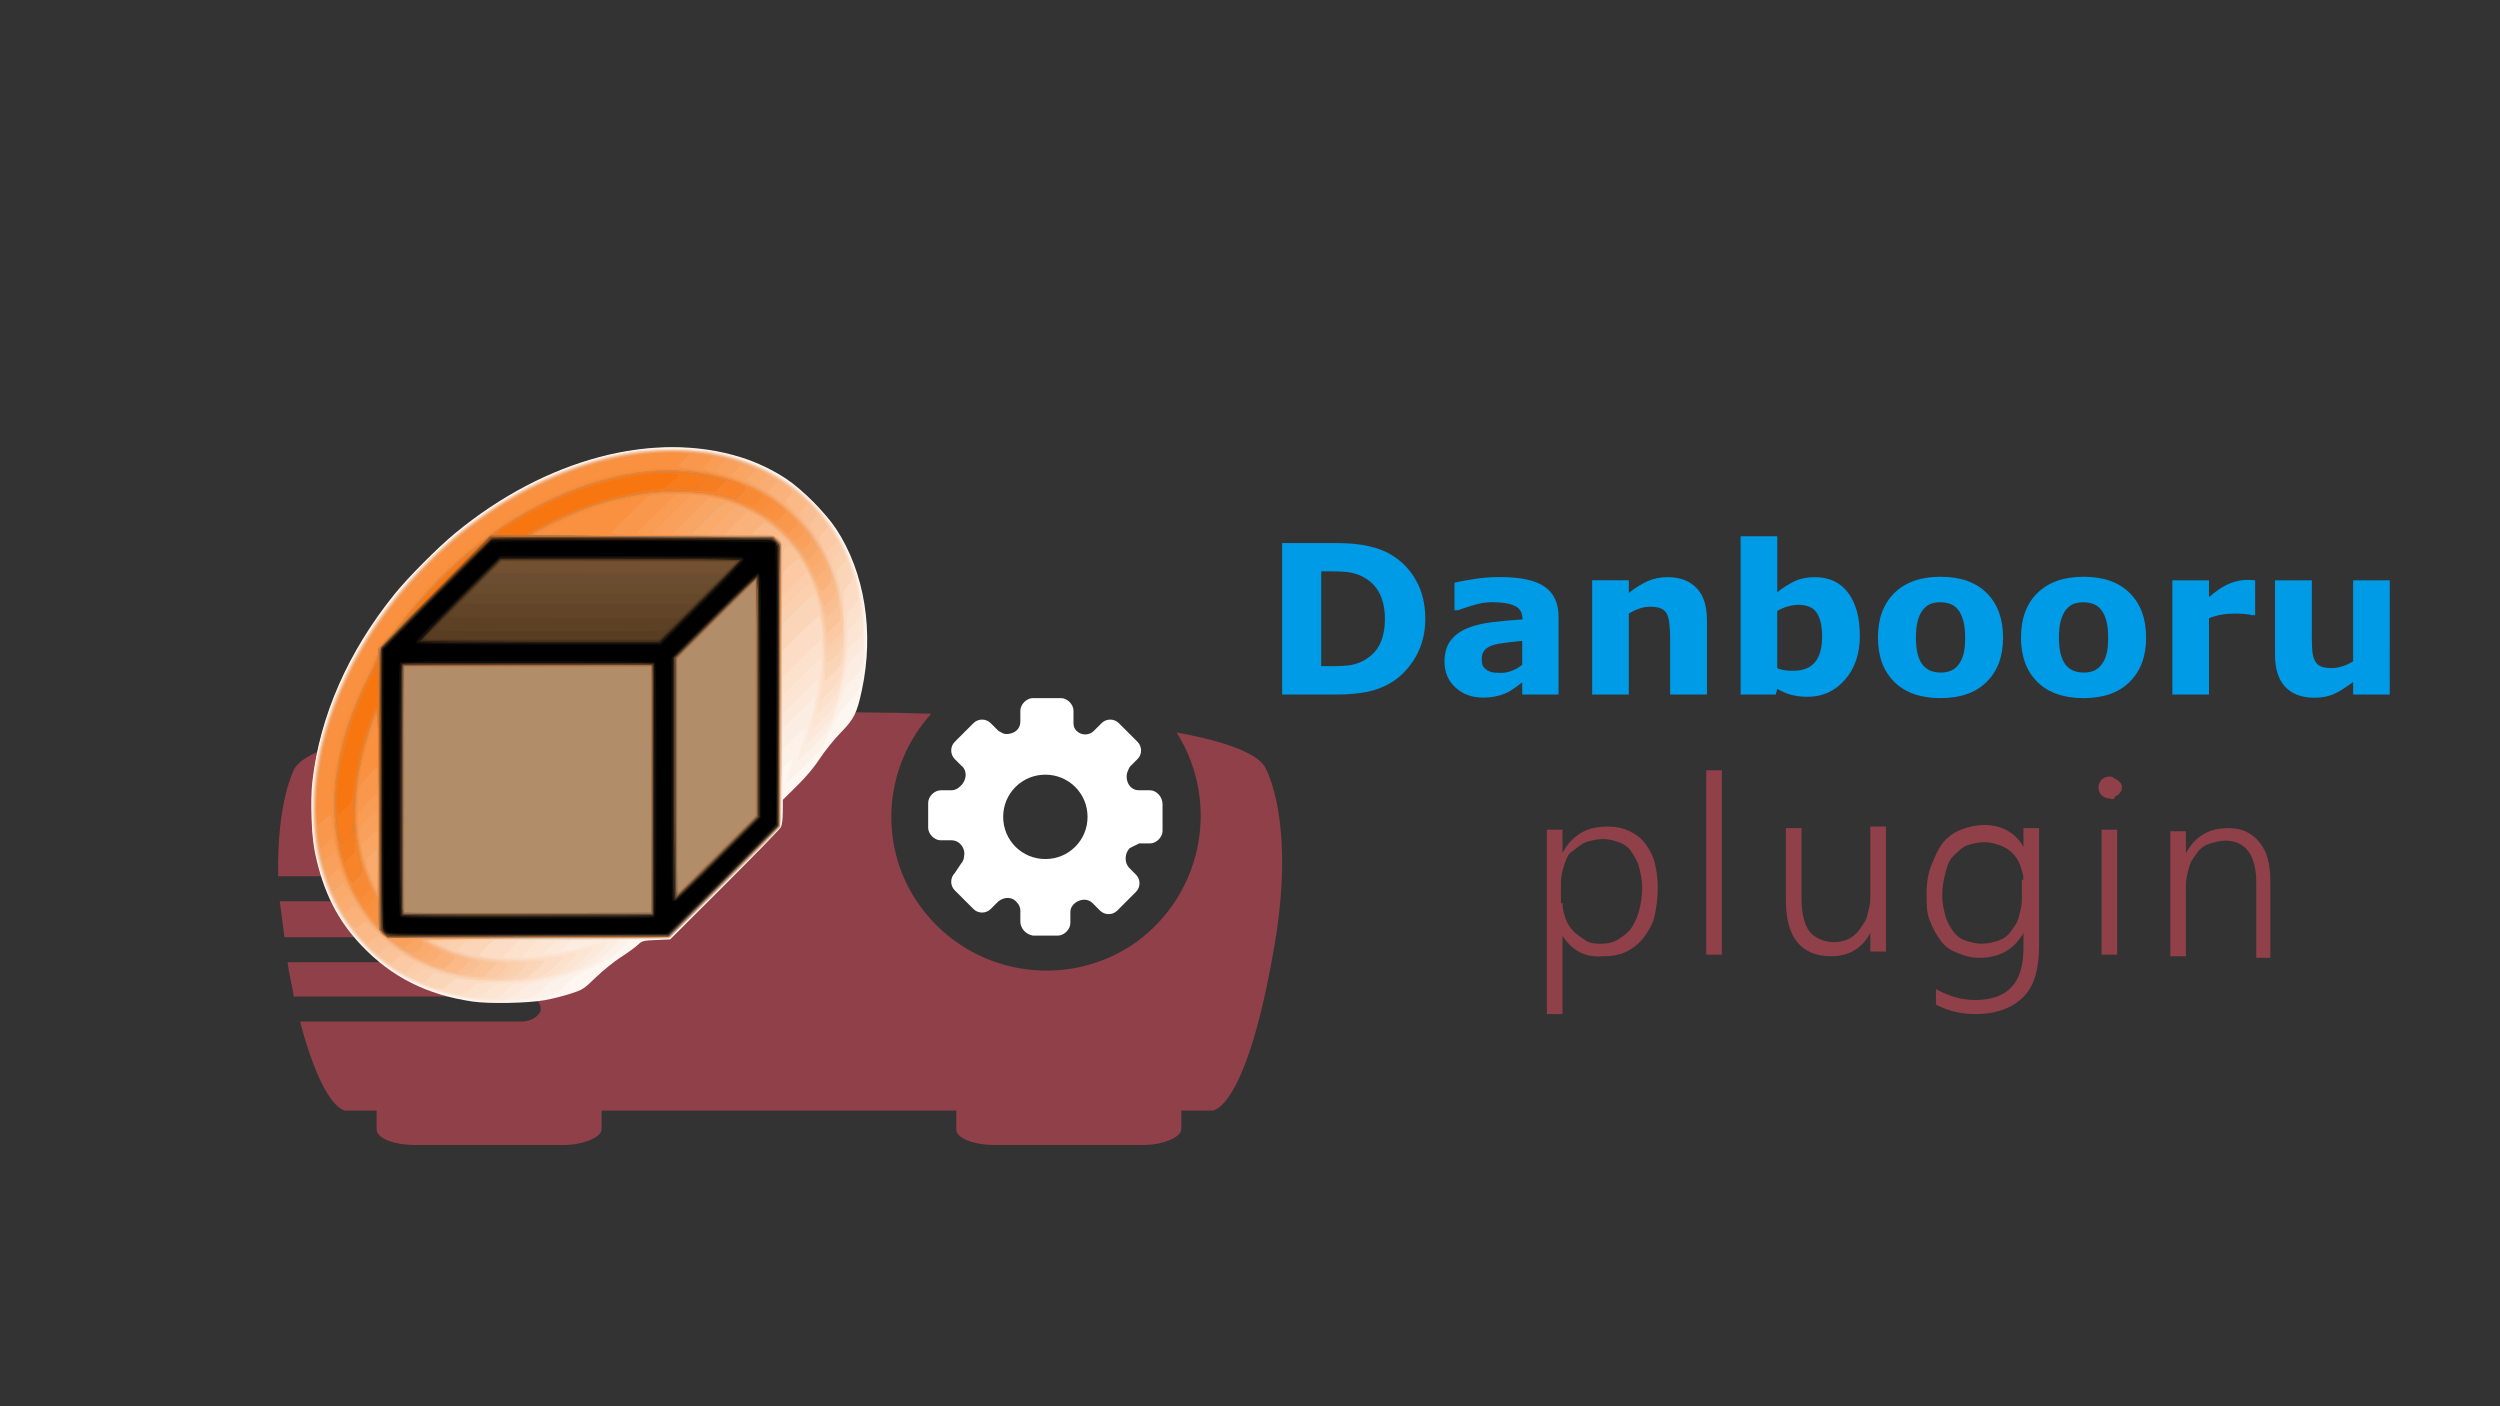 <?xml version="1.0" encoding="UTF-8" standalone="no"?>
<svg
   id="vector"
   width="320"
   height="180"
   viewBox="0 0 160 90"
   version="1.1"
   sodipodi:docname="danbooru_banner.svg"
   inkscape:version="1.4 (e7c3feb100, 2024-10-09)"
   xmlns:inkscape="http://www.inkscape.org/namespaces/inkscape"
   xmlns:sodipodi="http://sodipodi.sourceforge.net/DTD/sodipodi-0.dtd"
   xmlns="http://www.w3.org/2000/svg"
   xmlns:svg="http://www.w3.org/2000/svg">
  <rect x="0" y="0" width="160" height="90" fill="#333333" stroke="none"/>
  <defs
     id="defs1" />
  <sodipodi:namedview
     id="namedview1"
     pagecolor="#ffffff"
     bordercolor="#000000"
     borderopacity="0.25"
     inkscape:showpageshadow="2"
     inkscape:pageopacity="0.0"
     inkscape:pagecheckerboard="0"
     inkscape:deskcolor="#d1d1d1"
     inkscape:zoom="2.56"
     inkscape:cx="98.242188"
     inkscape:cy="82.617188"
     inkscape:window-width="1920"
     inkscape:window-height="1056"
     inkscape:window-x="1920"
     inkscape:window-y="444"
     inkscape:window-maximized="1"
     inkscape:current-layer="vector" />
  <g
     id="g1"
     transform="translate(7.103,12.779)"
     style="fill:#904049;fill-opacity:1">
    <path
       fill="@android:color/white"
       d="m 66.5,37.8 h -0.7 c -0.5,0 -0.8,-0.4 -0.8,-0.9 0,-0.2 0.1,-0.4 0.2,-0.6 l 0.5,-0.5 C 66,35.5 66,35 65.7,34.7 l -1.2,-1.2 c -0.3,-0.3 -0.8,-0.3 -1.1,0 L 62.9,34 c -0.3,0.3 -0.8,0.3 -1.1,0 -0.2,-0.2 -0.2,-0.4 -0.2,-0.6 v -0.7 c 0,-0.4 -0.4,-0.8 -0.8,-0.8 v 0 H 59 c -0.4,0 -0.8,0.4 -0.8,0.8 v 0 0.7 c 0,0.5 -0.4,0.8 -0.9,0.8 -0.2,0 -0.3,-0.1 -0.5,-0.2 l -0.5,-0.5 c -0.3,-0.3 -0.8,-0.3 -1.1,0 L 54,34.7 c -0.3,0.3 -0.3,0.8 0,1.1 0,0 0,0 0,0 l 0.4,0.4 c 0.4,0.3 0.4,0.9 0,1.3 -0.2,0.2 -0.4,0.3 -0.6,0.3 h -0.7 c -0.4,0 -0.8,0.4 -0.8,0.8 0,0 0,0 0,0 v 1.6 c 0,0.4 0.4,0.8 0.8,0.8 0,0 0,0 0,0 h 0.7 c 0.5,0 0.9,0.5 0.8,1 0,0.2 -0.1,0.4 -0.2,0.5 L 54,43.1 c -0.3,0.3 -0.3,0.8 0,1.1 0,0 0,0 0,0 l 1.2,1.2 c 0.3,0.3 0.8,0.3 1.1,0 0,0 0,0 0,0 l 0.5,-0.5 c 0.4,-0.3 0.9,-0.3 1.2,0.1 0.1,0.1 0.2,0.3 0.2,0.5 v 0.7 c 0,0.4 0.3,0.8 0.8,0.9 0,0 0,0 0,0 h 1.6 c 0.4,0 0.8,-0.4 0.8,-0.8 0,0 0,0 0,0 v -0.7 c 0,-0.5 0.5,-0.8 0.9,-0.8 0.2,0 0.4,0.1 0.5,0.2 l 0.5,0.5 c 0.3,0.3 0.8,0.3 1.1,0 0,0 0,0 0,0 l 1.2,-1.2 c 0.3,-0.3 0.3,-0.8 0,-1.1 0,0 0,0 0,0 l -0.4,-0.4 c -0.4,-0.4 -0.3,-1 0,-1.3 0.2,-0.1 0.4,-0.2 0.6,-0.3 h 0.7 c 0.4,0 0.8,-0.4 0.8,-0.8 0,0 0,0 0,0 v -1.7 c 0,-0.5 -0.4,-0.9 -0.8,-0.9 z m -6.7,4.4 c -1.5,0 -2.7,-1.2 -2.7,-2.7 0,-1.5 1.2,-2.7 2.7,-2.7 1.5,0 2.7,1.2 2.7,2.7 v 0 c 0,1.5 -1.2,2.7 -2.7,2.7 z"
       id="path_0"
       style="fill:#ffffff;fill-opacity:1" />
    <path
       fill="@color/projectivy_plugin_color"
       d="m 73.9,36.4 c -0.4,-0.9 -2.4,-1.7 -5.7,-2.3 2.9,4.6 1.6,10.7 -3,13.7 -4.6,2.9 -10.7,1.6 -13.7,-3 -2.4,-3.7 -2,-8.6 1,-11.9 -2.9,-0.1 -6.1,-0.1 -9.7,-0.1 -19.6,0 -30,1.4 -31.1,3.7 0,0 -1.1,2.1 -1,6.8 h 11.1 c 0.5,-0.1 0.9,0.2 1,0.7 0,0 0,0.1 0,0.1 0,0.5 -0.6,0.8 -1.2,0.8 H 10.8 c 0.1,0.7 0.2,1.5 0.3,2.3 h 13.1 c 0.5,-0.1 0.9,0.2 1,0.7 0,0 0,0.1 0,0.1 0,0.5 -0.6,0.8 -1.2,0.8 H 11.3 c 0.1,0.8 0.3,1.5 0.4,2.2 h 14.8 c 0.5,-0.1 0.9,0.2 1,0.7 0,0 0,0.1 0,0.1 0,0.4 -0.6,0.8 -1.2,0.8 H 12.1 c 1.5,5.7 2.9,5.7 2.9,5.7 h 2 v 1.2 c 0,0.6 1.2,1 2.4,1 H 29 c 1.2,0 2.4,-0.5 2.4,-1 v -1.2 h 22.7 v 1.2 c 0,0.6 1.2,1 2.4,1 h 9.6 c 1.2,0 2.4,-0.5 2.4,-1 v -1.2 h 2 c 0,0 2.2,0 4,-10.8 1.3,-7.8 -0.6,-11.1 -0.6,-11.1 z"
       id="path_1"
       style="fill:#904049;fill-opacity:1" />
  </g>
  <g
     id="g3"
     style="fill:#904049;fill-opacity:1">
    <path
       fill="@color/projectivy_plugin_color"
       d="M100,59.9v5h-1V53.1h1v1.5h0c0.3,-0.6 0.7,-1 1.2,-1.3s1.1,-0.4 1.7,-0.4c0.5,0 1,0.1 1.4,0.3s0.7,0.4 1,0.8s0.5,0.8 0.6,1.2s0.2,1 0.2,1.6c0,0.7 -0.1,1.3 -0.2,1.8s-0.4,1 -0.7,1.4s-0.7,0.7 -1.1,0.9s-0.9,0.3 -1.5,0.3C101.4,61.3 100.6,60.8 100,59.9L100,59.9zM100,57.8c0,0.4 0.1,0.7 0.2,1s0.3,0.6 0.5,0.8s0.5,0.4 0.8,0.6s0.7,0.2 1,0.2c0.4,0 0.8,-0.1 1.1,-0.3s0.6,-0.4 0.8,-0.7s0.4,-0.7 0.5,-1.1s0.2,-0.9 0.2,-1.5c0,-0.5 -0.1,-0.9 -0.2,-1.3s-0.3,-0.7 -0.5,-1s-0.5,-0.5 -0.8,-0.6s-0.6,-0.2 -1,-0.2c-0.4,0 -0.8,0.1 -1.1,0.2s-0.6,0.4 -0.9,0.6s-0.4,0.6 -0.5,0.9s-0.2,0.7 -0.2,1.1V57.8z"
       id="path_2"
       style="fill:#904049;fill-opacity:1" />
    <path
       fill="@color/projectivy_plugin_color"
       d="M109.2,61.1V49.3h1v11.8H109.2z"
       id="path_3"
       style="fill:#904049;fill-opacity:1" />
    <path
       fill="@color/projectivy_plugin_color"
       d="M119.7,61.1v-1.4h0c-0.5,1 -1.4,1.5 -2.5,1.5c-1.9,0 -2.9,-1.2 -2.9,-3.5v-4.7h1v4.5c0,1 0.2,1.7 0.5,2.1s0.9,0.7 1.6,0.7c0.3,0 0.7,-0.1 0.9,-0.2s0.5,-0.3 0.7,-0.6s0.4,-0.5 0.5,-0.9s0.2,-0.7 0.2,-1.1v-4.6h1v8H119.7z"
       id="path_4"
       style="fill:#904049;fill-opacity:1" />
    <path
       fill="@color/projectivy_plugin_color"
       d="M130.5,60.5c0,1.5 -0.3,2.6 -1,3.3c-0.7,0.7 -1.7,1.1 -3.1,1.1c-0.9,0 -1.7,-0.2 -2.5,-0.6v-1c0.9,0.5 1.7,0.7 2.5,0.7c2.1,0 3.1,-1.1 3.1,-3.3v-1h0c-0.6,1.1 -1.6,1.6 -2.8,1.6c-0.5,0 -0.9,-0.1 -1.4,-0.3s-0.8,-0.4 -1.1,-0.8s-0.5,-0.8 -0.7,-1.3s-0.2,-1 -0.2,-1.7c0,-0.7 0.1,-1.3 0.3,-1.8s0.4,-1 0.7,-1.4s0.7,-0.7 1.2,-0.9s1,-0.3 1.5,-0.3c1.1,0 2,0.5 2.5,1.4h0v-1.2h1V60.5zM129.5,56.3c0,-0.3 -0.1,-0.6 -0.2,-0.9s-0.3,-0.6 -0.5,-0.8s-0.5,-0.4 -0.8,-0.5c-0.3,-0.1 -0.6,-0.2 -1,-0.2c-0.4,0 -0.8,0.1 -1.1,0.2s-0.6,0.4 -0.9,0.7s-0.4,0.7 -0.5,1.1s-0.2,0.9 -0.2,1.4c0,0.5 0.1,0.9 0.2,1.3s0.3,0.7 0.5,1s0.5,0.5 0.8,0.6s0.7,0.2 1,0.2c0.4,0 0.8,-0.1 1.1,-0.2c0.3,-0.1 0.6,-0.3 0.8,-0.6s0.4,-0.5 0.5,-0.9s0.2,-0.7 0.2,-1.1V56.3z"
       id="path_5"
       style="fill:#904049;fill-opacity:1" />
    <path
       fill="@color/projectivy_plugin_color"
       d="M135,51.1c-0.2,0 -0.4,-0.1 -0.5,-0.2s-0.2,-0.3 -0.2,-0.5c0,-0.2 0.1,-0.4 0.2,-0.5s0.3,-0.2 0.5,-0.2c0.1,0 0.2,0 0.3,0.1s0.2,0.1 0.2,0.1s0.1,0.1 0.2,0.2s0.1,0.2 0.1,0.3c0,0.1 0,0.2 -0.1,0.3s-0.1,0.2 -0.2,0.2s-0.1,0.1 -0.2,0.2S135.1,51.1 135,51.1zM134.5,61.1v-8h1v8H134.5z"
       id="path_6"
       style="fill:#904049;fill-opacity:1" />
    <path
       fill="@color/projectivy_plugin_color"
       d="M144.4,61.1v-4.6c0,-1.8 -0.7,-2.7 -2,-2.7c-0.3,0 -0.7,0.1 -1,0.2s-0.6,0.3 -0.8,0.6s-0.4,0.5 -0.5,0.9s-0.2,0.7 -0.2,1.1v4.6h-1v-8h1v1.4h0c0.6,-1.1 1.5,-1.6 2.7,-1.6c0.9,0 1.5,0.3 2,0.9s0.7,1.4 0.7,2.5v4.9H144.4z"
       id="path_7"
       style="fill:#904049;fill-opacity:1" />
  </g>
  <path
     style="font-weight:bold;font-size:13.333px;font-family:Verdana;-inkscape-font-specification:Verdana;fill:#009be6;stroke-width:3.78;stroke-linejoin:round;stroke-miterlimit:2"
     d="m 91.218,39.614 q 0,1.354 -0.618,2.428 -0.618,1.068 -1.562,1.641 -0.71,0.43 -1.556,0.599 -0.846,0.169 -2.005,0.169 h -3.418 v -9.694 h 3.516 q 1.185,0 2.044,0.202 0.859,0.195 1.445,0.56 1.003,0.612 1.576,1.654 0.579,1.035 0.579,2.441 z m -2.585,-0.02 q 0,-0.957 -0.352,-1.634 -0.345,-0.684 -1.1,-1.068 -0.384,-0.189 -0.788,-0.254 -0.397,-0.072 -1.204,-0.072 h -0.632 v 6.068 h 0.632 q 0.892,0 1.309,-0.078 0.417,-0.085 0.814,-0.299 0.684,-0.391 1.003,-1.042 0.319,-0.658 0.319,-1.621 z m 8.789,2.949 V 41.02 q -0.475,0.039 -1.029,0.111 -0.553,0.065 -0.84,0.156 -0.352,0.111 -0.54,0.326 -0.182,0.208 -0.182,0.553 0,0.228 0.039,0.371 0.039,0.143 0.195,0.273 0.15,0.13 0.358,0.195 0.208,0.059 0.651,0.059 0.352,0 0.71,-0.143 0.365,-0.143 0.638,-0.378 z m 0,1.133 q -0.189,0.143 -0.469,0.345 -0.28,0.202 -0.527,0.319 -0.345,0.156 -0.716,0.228 -0.371,0.078 -0.814,0.078 -1.042,0 -1.745,-0.645 -0.703,-0.645 -0.703,-1.647 0,-0.801 0.358,-1.309 0.358,-0.508 1.016,-0.801 0.651,-0.293 1.615,-0.417 0.964,-0.124 1.999,-0.182 v -0.039 q 0,-0.605 -0.495,-0.833 -0.495,-0.234 -1.458,-0.234 -0.579,0 -1.237,0.208 -0.658,0.202 -0.944,0.312 h -0.215 v -1.764 q 0.371,-0.098 1.204,-0.228 0.84,-0.137 1.68,-0.137 1.999,0 2.884,0.618 0.892,0.612 0.892,1.927 v 4.974 h -2.324 z m 11.823,0.775 h -2.357 v -3.626 q 0,-0.443 -0.046,-0.879 -0.046,-0.443 -0.156,-0.651 -0.13,-0.241 -0.384,-0.352 -0.247,-0.111 -0.697,-0.111 -0.319,0 -0.651,0.104 -0.326,0.104 -0.71,0.332 v 5.182 h -2.344 v -7.311 h 2.344 v 0.807 q 0.625,-0.488 1.198,-0.749 0.579,-0.26 1.283,-0.26 1.185,0 1.849,0.69 0.671,0.69 0.671,2.064 z m 9.785,-3.756 q 0,1.725 -0.957,2.812 -0.951,1.087 -2.376,1.087 -0.612,0 -1.074,-0.13 -0.462,-0.13 -0.879,-0.378 l -0.098,0.365 h -2.246 V 34.321 h 2.344 v 3.581 q 0.54,-0.43 1.1,-0.697 0.566,-0.267 1.302,-0.267 1.387,0 2.135,1.003 0.749,0.996 0.749,2.754 z m -2.415,0.046 q 0,-0.977 -0.332,-1.504 -0.332,-0.527 -1.185,-0.527 -0.332,0 -0.684,0.104 -0.352,0.098 -0.671,0.286 v 3.672 q 0.254,0.091 0.482,0.124 0.228,0.033 0.547,0.033 0.931,0 1.387,-0.547 0.456,-0.547 0.456,-1.641 z m 11.582,0.059 q 0,1.803 -1.055,2.845 -1.048,1.035 -2.949,1.035 -1.901,0 -2.956,-1.035 -1.048,-1.042 -1.048,-2.845 0,-1.816 1.055,-2.852 1.061,-1.035 2.949,-1.035 1.914,0 2.956,1.042 1.048,1.042 1.048,2.845 z m -2.884,1.777 q 0.228,-0.28 0.339,-0.671 0.117,-0.397 0.117,-1.094 0,-0.645 -0.117,-1.081 -0.117,-0.436 -0.326,-0.697 -0.208,-0.267 -0.501,-0.378 -0.293,-0.111 -0.632,-0.111 -0.339,0 -0.605,0.091 -0.26,0.091 -0.501,0.365 -0.215,0.254 -0.345,0.697 -0.124,0.443 -0.124,1.113 0,0.599 0.111,1.042 0.111,0.436 0.326,0.703 0.208,0.254 0.495,0.371 0.293,0.117 0.664,0.117 0.319,0 0.605,-0.104 0.293,-0.111 0.495,-0.365 z m 12.038,-1.777 q 0,1.803 -1.055,2.845 -1.048,1.035 -2.949,1.035 -1.901,0 -2.956,-1.035 -1.048,-1.042 -1.048,-2.845 0,-1.816 1.055,-2.852 1.061,-1.035 2.949,-1.035 1.914,0 2.956,1.042 1.048,1.042 1.048,2.845 z m -2.884,1.777 q 0.228,-0.28 0.339,-0.671 0.117,-0.397 0.117,-1.094 0,-0.645 -0.117,-1.081 -0.117,-0.436 -0.326,-0.697 -0.208,-0.267 -0.501,-0.378 -0.293,-0.111 -0.632,-0.111 -0.339,0 -0.605,0.091 -0.26,0.091 -0.501,0.365 -0.215,0.254 -0.345,0.697 -0.124,0.443 -0.124,1.113 0,0.599 0.111,1.042 0.111,0.436 0.326,0.703 0.208,0.254 0.495,0.371 0.293,0.117 0.664,0.117 0.319,0 0.605,-0.104 0.293,-0.111 0.495,-0.365 z m 9.863,-3.203 h -0.208 q -0.15,-0.052 -0.482,-0.078 -0.332,-0.026 -0.553,-0.026 -0.501,0 -0.885,0.065 -0.384,0.065 -0.827,0.221 v 4.896 h -2.344 v -7.311 h 2.344 v 1.074 q 0.775,-0.664 1.348,-0.879 0.573,-0.221 1.055,-0.221 0.124,0 0.28,0.006 0.156,0.006 0.273,0.02 z m 8.613,5.078 h -2.344 v -0.807 q -0.651,0.495 -1.191,0.755 -0.54,0.254 -1.289,0.254 -1.211,0 -1.868,-0.697 -0.651,-0.697 -0.651,-2.057 v -4.759 h 2.357 v 3.626 q 0,0.553 0.033,0.924 0.039,0.365 0.169,0.605 0.124,0.241 0.371,0.352 0.254,0.111 0.703,0.111 0.299,0 0.664,-0.111 0.365,-0.111 0.703,-0.326 v -5.182 h 2.344 z"
     id="text1"
     aria-label="Danbooru" />
  <g
     id="g2"
     transform="matrix(0.086,0,0,0.086,16.213,24.922)">
    <path
       style="fill:#fdf6f1"
       d="M 163,455.524 C 129.141,450.536 102.775,437.236 80.645,413.981 62.633,395.054 52.111,374.203 45.982,345.288 43.289,332.586 42.278,306.454 43.92,292 c 5.556,-48.912 26.498,-96.704 61.216,-139.704 9.948,-12.322 32.354,-34.836 45.147,-45.367 67.385,-55.469 148.073,-76.79 212.996,-56.28 11.587,3.66 23.58,9.406 33.605,16.099 11.682,7.8 29.112,25.329 36.811,37.02 21.363,32.442 28.454,76.984 19.14,120.233 -3.674,17.059 -5.808,21.327 -15.744,31.481 -4.901,5.008 -11.726,13.467 -15.347,19.019 -4.364,6.693 -10.03,13.467 -17.132,20.482 L 394,305.464 v 8.818 c 0,5.738 -0.501,9.761 -1.435,11.518 -0.789,1.485 -19.645,20.879 -41.902,43.098 l -40.467,40.397 -10.348,0.463 c -10.038,0.449 -10.453,0.561 -13.848,3.738 -1.925,1.802 -7.538,5.856 -12.472,9.011 -4.935,3.154 -13.26,9.872 -18.5,14.927 -9.263,8.937 -9.791,9.278 -19.028,12.289 -5.225,1.703 -13.775,3.854 -19,4.779 -12.98,2.298 -41.651,2.841 -54,1.022 z"
       id="path79" />
    <path
       style="fill:#fcf2ea"
       d="M 162.5,454.547 C 126.013,449.517 95.143,432.184 72.852,404.212 58.496,386.198 49.181,363.642 44.888,336.5 43.05,324.877 43.314,296.831 45.389,283.289 53.922,227.615 82.927,173.111 128.019,128.019 205.534,50.504 310.165,22.457 383.135,59.635 c 37.408,19.059 62.884,54.274 70.429,97.352 3.326,18.99 2.859,42.458 -1.201,60.328 -1.529,6.729 -2.089,7.661 -8.837,14.685 -6.215,6.47 -8.176,9.491 -14.28,22 l -7.076,14.5 -13.084,12.986 C 401.723,288.791 396,293.764 396,292.855 c 0,-0.889 1.125,-4.605 2.5,-8.258 3.507,-9.317 3.308,-10.771 -0.916,-6.678 l -3.416,3.31 -0.334,21.182 c -0.278,17.614 -0.612,21.596 -1.98,23.636 -3.643,5.431 -80.633,81.856 -82.947,82.336 -1.324,0.275 -8.174,0.705 -15.221,0.956 l -12.813,0.455 -6.882,6.644 c -5.816,5.615 -9.02,7.666 -20.687,13.24 -11.932,5.701 -14.823,7.573 -21.305,13.793 -6.74,6.468 -8.168,7.363 -14.091,8.834 -14.926,3.707 -38.006,4.641 -55.409,2.242 z"
       id="path78" />
    <path
       style="fill:#fcede2"
       d="M 156.5,453.114 C 101.491,442.992 62.02,406.484 48.584,353.299 45.147,339.692 43.999,329.099 44.005,311.026 44.015,276.769 52.058,244.721 69.485,209.5 84.851,178.442 102.123,154.662 128.392,128.392 154.657,102.128 178.429,84.861 209.5,69.481 c 25.823,-12.783 50.114,-20.466 76,-24.038 16.398,-2.263 46.762,-1.529 60.616,1.465 56.192,12.144 93.687,49.349 106.029,105.211 1.912,8.654 2.299,13.375 2.324,28.381 0.043,25.2 -0.237,26.411 -7.953,34.44 -5.863,6.101 -6.598,7.399 -10.511,18.56 -6.186,17.646 -8.674,21.709 -20.539,33.533 -5.757,5.737 -10.467,9.862 -10.467,9.167 0,-0.695 1.35,-5.808 3,-11.362 4.564,-15.362 4.333,-15.621 -5.341,-5.996 l -8.341,8.298 -0.674,28.524 c -0.371,15.688 -1.087,29.269 -1.592,30.18 -0.505,0.911 -19.286,19.947 -41.735,42.303 L 309.5,408.793 l -18.319,0.443 -18.319,0.443 -8.681,8.565 c -9.683,9.554 -13.271,11.627 -30.681,17.727 -11.067,3.878 -12.469,4.665 -18.035,10.125 -3.319,3.256 -7.594,6.416 -9.5,7.023 -1.906,0.606 -11.565,1.267 -21.465,1.469 -14.386,0.293 -20.008,-0.003 -28,-1.473 z"
       id="path77" />
    <path
       style="fill:#fce9db"
       d="m 165.315,453.853 c -19.556,-1.862 -41.829,-9.345 -57.96,-19.473 C 75.288,414.248 55.463,384.959 46.859,345 44.896,335.885 44.594,331.532 44.569,312 44.537,287.439 45.499,279.522 51.117,258.1 71.214,181.467 132.225,108.416 208,70.257 230.392,58.98 253.532,51.14 277.316,46.769 287.661,44.868 292.896,44.535 312,44.564 c 19.502,0.029 23.899,0.335 33,2.291 29.158,6.267 52.184,18.43 71.282,37.653 C 440.658,109.042 454,142.367 454,178.718 v 13.456 l -5.892,6.163 c -5.138,5.375 -6.047,6.931 -7.108,12.163 -2.017,9.946 -7.984,28.688 -10.757,33.79 -2.861,5.263 -18.391,20.766 -18.993,18.96 -0.207,-0.621 0.952,-6.668 2.576,-13.439 1.624,-6.771 3.243,-14.336 3.599,-16.811 l 0.647,-4.5 -11.986,12 -11.986,12 -0.683,35.5 c -0.5,25.988 -1.03,36.17 -1.98,38 -2.242,4.323 -80.705,81.823 -83.437,82.413 -1.375,0.297 -17.98,0.737 -36.899,0.978 l -34.399,0.438 -4.101,4.125 -4.101,4.125 4.5,-0.65 c 2.475,-0.357 10.04,-1.979 16.811,-3.602 6.771,-1.624 12.819,-2.783 13.439,-2.576 1.812,0.604 -13.709,16.14 -18.96,18.977 -5.281,2.854 -24.431,9.001 -33.73,10.827 -5.125,1.006 -6.738,1.928 -11.758,6.716 -7.717,7.361 -11.967,8.133 -33.488,6.083 z"
       id="path76" />
    <path
       style="fill:#fce5d3"
       d="m 164.5,453.363 c -7.67,-0.765 -23.823,-4.533 -32.38,-7.553 C 112.797,438.992 96.347,428.346 82.086,413.428 63.398,393.88 52.197,371.363 46.306,341.5 43.809,328.843 43.849,294.66 46.377,280.5 56.398,224.358 84.331,172.646 128.489,128.489 172.644,84.333 224.265,56.446 280.5,46.37 c 15.527,-2.782 49.468,-2.54 63.273,0.452 29.52,6.397 50.036,16.658 68.78,34.401 25.006,23.67 40.19,57.373 40.768,90.49 l 0.178,10.213 -5.188,5.287 -5.188,5.287 -2.133,11.5 c -2.759,14.874 -5.648,25.376 -8.529,31 -2.434,4.752 -15.956,18.839 -17.041,17.753 -0.35,-0.35 0.338,-5.05 1.529,-10.445 1.191,-5.395 2.416,-13.633 2.72,-18.308 l 0.554,-8.5 -13.136,13.029 -13.136,13.029 -0.614,40.971 c -0.457,30.507 -0.944,41.61 -1.906,43.471 -2.233,4.321 -80.697,81.823 -83.432,82.408 -1.375,0.294 -20.382,0.66 -42.239,0.813 l -39.739,0.279 -5.261,5.365 -5.261,5.365 8.5,-0.557 c 4.675,-0.306 12.914,-1.532 18.308,-2.723 5.395,-1.191 10.119,-1.855 10.499,-1.475 0.38,0.38 -3.198,4.451 -7.95,9.046 -8.465,8.185 -8.842,8.416 -18.499,11.371 -5.422,1.659 -15.258,3.969 -21.858,5.133 l -12,2.117 -5.252,5.147 c -5.213,5.11 -5.301,5.149 -12,5.311 -3.712,0.09 -8.548,-0.016 -10.748,-0.236 z"
       id="path75" />
    <path
       style="fill:#fce1cc"
       d="M 150,450.437 C 123.472,444.707 102.094,433.25 83.986,415.058 61.472,392.44 48.659,364.399 45.01,329.755 41.289,294.438 49.417,252.758 67.516,214.344 96.759,152.279 152.279,96.759 214.344,67.516 c 76.911,-36.237 154.399,-29.898 200.718,16.421 18.079,18.079 29.813,39.914 34.922,64.986 1.109,5.44 2.016,12.28 2.016,15.199 0,4.971 -0.295,5.608 -4.635,10.014 l -4.635,4.706 -0.892,10.329 c -1.124,13.01 -4.28,29.392 -6.746,35.015 C 432.901,229.18 419,243.461 419,240.717 c 0,-0.951 0.638,-6.114 1.418,-11.473 2.03,-13.948 2.94,-27.904 1.861,-28.571 -0.503,-0.311 -7.1,5.633 -14.66,13.208 l -13.746,13.773 -0.572,47.923 c -0.434,36.321 -0.886,48.529 -1.866,50.423 -2.24,4.328 -80.701,81.823 -83.434,82.407 -1.375,0.294 -23.523,0.66 -49.219,0.813 L 212.062,409.5 l -5.984,5.922 c -3.291,3.257 -5.727,6.338 -5.412,6.847 0.674,1.09 14.55,0.192 28.577,-1.85 C 234.602,419.638 239.765,419 240.717,419 c 2.07,0 -10.75,13.374 -14.942,15.587 -4.574,2.415 -18.932,5.384 -33.405,6.909 l -13.744,1.448 -4.597,4.528 c -4.526,4.458 -4.698,4.527 -11.063,4.449 C 159.41,451.877 153.575,451.209 150,450.437 Z"
       id="path74" />
    <path
       style="fill:#fcdcc4"
       d="M 140.104,447.474 C 115.549,441.13 91.479,425.602 75.577,405.846 39.922,361.55 34.493,298.203 60.565,230.693 c 6.697,-17.34 21.053,-43.858 32.314,-59.689 24.789,-34.848 58.528,-66.7 93.028,-87.822 81.675,-50.005 168.256,-51.921 222.978,-4.934 21.013,18.043 37.933,48.344 40.712,72.91 l 0.677,5.987 -4.09,4.178 -4.09,4.178 -1.021,18 c -0.67,11.817 -1.723,20.748 -3.066,26 -1.943,7.603 -2.393,8.347 -9.071,15 l -7.027,7 0.795,-10.5 c 0.986,-13.03 0.964,-33.664 -0.038,-34.666 -0.41,-0.41 -7.077,5.584 -14.814,13.321 l -14.067,14.067 -0.525,54.889 c -0.404,42.211 -0.825,55.466 -1.823,57.389 -2.245,4.322 -80.708,81.823 -83.438,82.415 -1.375,0.298 -26.683,0.664 -56.241,0.813 l -53.741,0.271 -6.213,6.213 c -3.417,3.417 -5.878,6.548 -5.469,6.957 0.999,0.999 21.649,1.02 34.663,0.035 l 10.5,-0.795 -7.114,7.15 c -6.814,6.849 -7.446,7.231 -15,9.069 -4.65,1.131 -15.272,2.368 -25.886,3.013 l -18,1.094 -4.038,3.882 c -4.918,4.728 -7.637,4.901 -21.358,1.356 z"
       id="path73" />
    <path
       style="fill:#fbd5b7"
       d="M 130.5,443.899 C 112.939,437.946 95.895,426.873 82.129,412.474 62.472,391.911 50.154,365.681 46.066,335.678 44.53,324.407 44.782,296.291 46.529,284.001 50.017,259.456 58.561,232.781 70.641,208.721 110.229,129.876 187.667,67.191 267.172,49.634 c 18.226,-4.025 28.892,-4.942 50.607,-4.351 21.24,0.578 32.105,2.435 48.222,8.24 36.687,13.215 65.752,41.936 77.554,76.637 3.225,9.483 3.119,11.55 -0.8,15.594 l -3.246,3.349 -0.004,25.199 c -0.005,29.023 -3e-4,29.003 -8.748,37.521 l -5.466,5.322 -0.571,-17.822 c -0.535,-16.681 -1.963,-28.863 -3.583,-30.554 -0.386,-0.403 -6.723,5.303 -14.084,12.678 l -13.382,13.41 -0.459,64.322 C 392.853,309.46 392.468,324.046 391.447,326 389.187,330.324 310.726,407.823 308,408.424 c -1.375,0.303 -30.947,0.669 -65.716,0.813 l -63.216,0.263 -5.526,5.458 c -3.039,3.002 -5.192,5.778 -4.784,6.169 1.7,1.63 13.845,3.057 30.569,3.593 l 17.827,0.571 -6.198,6.254 c -3.943,3.978 -7.336,6.491 -9.327,6.906 -8.412,1.754 -25.006,2.351 -37.967,1.367 l -13.839,-1.051 -3.703,3.616 c -4.355,4.253 -6.834,4.493 -15.619,1.515 z"
       id="path72" />
    <path
       style="fill:#d8d4d1"
       d="M 121.989,439.565 C 91.801,428.435 63.753,397.344 52.524,362.565 46.733,344.626 45.581,336.285 45.542,312 45.501,286.622 46.976,275.592 53.375,253.406 79.81,161.766 161.766,79.81 253.406,53.375 275.592,46.976 286.622,45.501 312,45.542 c 19.364,0.031 23.908,0.343 32.604,2.236 28.385,6.181 50.857,17.824 68.942,35.722 11.919,11.795 22.503,27.755 26.425,39.846 1.222,3.766 1.17,3.925 -2.482,7.665 l -3.729,3.819 2.104,10.454 c 3.985,19.798 4.614,42.302 1.349,48.276 -0.583,1.067 -3.073,3.901 -5.535,6.298 -5.331,5.191 -5.223,5.364 -6.162,-9.858 -0.966,-15.653 -5.901,-38 -8.392,-38 -0.362,0 -5.817,5.174 -12.123,11.497 l -11.465,11.497 -0.324,73.753 c -0.199,45.29 -0.705,74.74 -1.311,76.311 -1.462,3.791 -80.873,82.697 -83.903,83.369 -1.375,0.305 -35.438,0.671 -75.695,0.813 l -73.195,0.259 -3.555,3.446 C 153.6,414.842 152,416.705 152,417.088 c 0,2.562 22.292,7.472 38.5,8.48 6.05,0.376 11.561,0.982 12.246,1.346 0.838,0.445 -0.475,2.361 -4.007,5.85 -5.079,5.016 -5.519,5.225 -13.21,6.295 -9.322,1.297 -24.502,0.113 -40.558,-3.161 l -10.201,-2.08 -3.678,3.591 c -4.072,3.976 -4.13,3.99 -9.104,2.156 z"
       id="path71" />
    <path
       style="fill:#fbd0ae"
       d="M 121.989,439.565 C 91.801,428.435 63.753,397.344 52.524,362.565 46.733,344.626 45.581,336.285 45.542,312 45.501,286.622 46.976,275.592 53.375,253.406 79.81,161.766 161.766,79.81 253.406,53.375 275.592,46.976 286.622,45.501 312,45.542 c 19.364,0.031 23.908,0.343 32.604,2.236 28.385,6.181 50.857,17.824 68.942,35.722 11.919,11.795 22.503,27.755 26.425,39.846 1.222,3.766 1.17,3.925 -2.482,7.665 l -3.729,3.819 2.104,10.454 c 3.985,19.798 4.614,42.302 1.349,48.276 -0.583,1.067 -3.073,3.901 -5.535,6.298 -5.331,5.191 -5.223,5.364 -6.162,-9.858 -0.966,-15.653 -5.901,-38 -8.392,-38 -0.362,0 -5.815,5.172 -12.118,11.493 l -11.46,11.493 -0.349,72.257 c -0.192,39.742 -0.754,73.832 -1.249,75.757 -0.715,2.781 -9.282,11.852 -41.674,44.13 L 309.5,407.76 l -24,0.555 c -13.2,0.305 -43.8,0.591 -68,0.634 -55.149,0.099 -57.944,0.295 -62.25,4.369 -1.788,1.691 -3.25,3.388 -3.25,3.77 0,2.562 22.292,7.472 38.5,8.48 6.05,0.376 11.561,0.982 12.246,1.346 0.838,0.445 -0.475,2.361 -4.007,5.85 -5.079,5.016 -5.519,5.225 -13.21,6.295 -9.322,1.297 -24.502,0.113 -40.558,-3.161 l -10.201,-2.08 -3.678,3.591 c -4.072,3.976 -4.13,3.99 -9.104,2.156 z"
       id="path70" />
    <path
       style="fill:#fbcdaa"
       d="m 159.122,437.963 c -3.508,-0.478 -12.172,-2.328 -19.253,-4.11 l -12.875,-3.24 -3.295,3.193 C 121.887,435.563 119.626,437 118.674,437 113.278,437 94.283,424.292 83.704,413.605 65.647,395.363 54.191,373.267 47.877,344.5 45.276,332.65 44.285,305.357 45.934,291 50.443,251.751 67.926,207.354 92.795,172 113.322,142.819 142.819,113.322 172,92.795 207.346,67.931 251.767,50.437 290.976,45.938 305.614,44.259 331.622,45.259 344.5,47.996 c 34.717,7.38 61.849,23.996 80.832,49.503 5.918,7.952 11.665,18.575 11.667,21.564 4.3e-4,0.86 -1.383,2.885 -3.075,4.5 -3.567,3.407 -3.557,3.967 0.347,18.488 3.093,11.504 5.105,27.695 4.541,36.549 -0.404,6.34 -0.532,6.598 -6.028,12.094 l -5.616,5.616 -0.61,-4.905 c -3.088,-24.835 -7.605,-43.538 -11.244,-46.558 -1.193,-0.99 -3.238,0.588 -11.625,8.975 l -10.177,10.177 -0.33,77.751 C 393.003,284.512 392.449,321.075 391.952,323 c -0.717,2.778 -9.311,11.879 -41.677,44.13 L 309.5,407.76 l -24,0.56 c -13.2,0.308 -46.5,0.592 -74,0.632 -56.272,0.081 -63.633,0.433 -66.105,3.165 -2.575,2.846 -0.469,4.445 10.469,7.952 8.347,2.675 16.737,4.203 36.041,6.563 l 4.405,0.538 -5.664,5.666 -5.664,5.666 -9.741,0.166 c -5.358,0.091 -12.611,-0.225 -16.119,-0.703 z"
       id="path69" />
    <path
       style="fill:#fbc9a3"
       d="m 150.432,436.015 c -4.987,-0.999 -13.739,-3.44 -19.449,-5.424 l -10.382,-3.607 -3.723,3.635 -3.723,3.635 -4.675,-2.263 C 101.812,428.763 89.53,419.306 82.347,411.87 59.387,388.1 46.757,356.409 45.334,319 43.946,282.536 51.821,248.542 70.469,210.5 85.677,179.473 104.361,153.781 130.637,127.764 200.209,58.879 292.242,29.355 363.261,53.14 c 29.763,9.968 56.496,31.658 68.69,55.733 l 2.215,4.373 -3.609,3.696 -3.609,3.696 3.968,11.931 c 4.815,14.477 7.077,26.925 7.081,38.969 l 0.003,9.038 -4.977,4.902 c -2.737,2.696 -5.163,4.704 -5.39,4.462 -0.227,-0.242 -1.181,-5.376 -2.119,-11.41 -2.146,-13.793 -5.593,-25.903 -10.099,-35.478 l -3.505,-7.448 -9.205,9.205 -9.205,9.205 -0.318,82.743 c -0.175,45.509 -0.726,84.318 -1.226,86.243 -0.719,2.775 -9.354,11.917 -41.682,44.13 L 309.5,407.76 l -24,0.563 c -13.2,0.31 -48.525,0.597 -78.5,0.638 -53.874,0.074 -69.582,0.553 -70.571,2.153 -0.727,1.176 11.822,7.274 20.071,9.754 3.85,1.158 12.85,3.072 20,4.255 7.15,1.183 13.198,2.324 13.44,2.537 0.242,0.213 -1.766,2.626 -4.462,5.363 L 180.575,438 170.038,437.916 c -5.831,-0.047 -14.588,-0.896 -19.605,-1.901 z"
       id="path68" />
    <path
       style="fill:#fbc398"
       d="m 148.309,434.927 c -9.271,-1.947 -17.756,-4.956 -31.062,-11.013 l -7.252,-3.302 -3.518,3.41 -3.518,3.41 -3.574,-1.925 C 88.957,419.892 72.423,402.08 64.015,387.403 27.802,324.189 44.626,231.591 106.332,154.5 116.614,141.654 141.654,116.614 154.5,106.332 194.14,74.603 235.739,55.29 281.57,47.339 c 13.637,-2.366 45.355,-2.414 57.93,-0.087 26.493,4.902 46.722,13.989 65.901,29.604 7.435,6.053 16.919,16.751 20.02,22.583 l 1.921,3.613 -3.369,3.476 -3.369,3.476 2.329,5.248 c 9.758,21.986 12.79,32.343 13.684,46.748 l 0.59,9.5 -5.008,4.868 -5.008,4.868 -1.163,-5.868 C 423.696,163.605 419.735,150.328 416.373,143 c -3.886,-8.47 -9.357,-16.995 -10.907,-16.998 -0.569,-0.001 -3.494,2.489 -6.5,5.532 l -5.466,5.534 -0.316,91.216 c -0.174,50.347 -0.724,92.784 -1.226,94.716 -0.72,2.77 -9.421,12.001 -41.712,44.25 l -40.803,40.75 -16.472,0.227 c -9.059,0.125 -20.972,0.298 -26.472,0.386 -5.5,0.087 -38.013,0.21 -72.25,0.273 -43.237,0.079 -62.25,0.439 -62.25,1.178 0,0.585 4.162,3.025 9.25,5.421 8.796,4.144 21.243,7.99 34.118,10.543 l 5.868,1.163 -4.831,4.905 -4.831,4.905 -7.038,-0.071 c -3.871,-0.039 -11.173,-0.94 -16.228,-2.002 z"
       id="path67" />
    <path
       style="fill:#d7c5b7"
       d="m 143,433.005 c -9.923,-2.449 -21.988,-7.621 -32.417,-13.898 C 105.916,416.298 101.485,414 100.736,414 c -0.749,0 -2.636,1.331 -4.195,2.957 -3.443,3.594 -4.382,3.239 -12.9,-4.876 C 67.379,396.59 54.592,372.646 48.953,347.13 36.063,288.796 57.839,215.511 106.043,155 116.78,141.522 141.522,116.78 155,106.043 189.912,78.232 233.038,57.26 271.167,49.552 327.585,38.147 377.885,50.083 410.75,82.676 c 4.559,4.521 8.25,9.03 8.25,10.079 0,1.043 -1.125,2.954 -2.5,4.246 -3.252,3.055 -3.163,4.137 0.891,10.869 9.966,16.551 16.372,33.524 17.338,45.937 l 0.568,7.306 -3.852,3.944 C 429.327,167.225 427.267,169 426.867,169 c -0.4,0 -2.349,-5.062 -4.332,-11.25 -4.437,-13.849 -11.026,-27.375 -17.075,-35.053 -5.476,-6.951 -6.935,-7.667 -9.793,-4.808 l -2.167,2.167 -0.317,99.722 c -0.176,55.331 -0.722,101.28 -1.226,103.222 -0.719,2.771 -9.407,11.988 -41.711,44.25 l -40.803,40.75 -16.472,0.227 c -9.059,0.125 -20.972,0.298 -26.472,0.386 -5.5,0.087 -38.8,0.225 -74,0.305 -58.65,0.134 -63.833,0.279 -62,1.734 3.632,2.883 17.884,9.073 28.275,12.279 5.624,1.735 10.225,3.495 10.225,3.91 0,0.415 -1.706,2.42 -3.792,4.457 -3.467,3.385 -4.261,3.697 -9.25,3.631 C 152.956,434.888 147.125,434.022 143,433.005 Z"
       id="path66" />
    <path
       style="fill:#f9be91"
       d="m 143,433.005 c -9.923,-2.449 -21.988,-7.621 -32.417,-13.898 C 105.916,416.298 101.485,414 100.736,414 c -0.749,0 -2.636,1.331 -4.195,2.957 -3.443,3.594 -4.382,3.239 -12.9,-4.876 C 67.379,396.59 54.592,372.646 48.953,347.13 36.063,288.796 57.839,215.511 106.043,155 116.78,141.522 141.522,116.78 155,106.043 189.912,78.232 233.038,57.26 271.167,49.552 327.585,38.147 377.885,50.083 410.75,82.676 c 4.559,4.521 8.25,9.03 8.25,10.079 0,1.043 -1.125,2.954 -2.5,4.246 -3.252,3.055 -3.163,4.137 0.891,10.869 9.966,16.551 16.372,33.524 17.338,45.937 l 0.568,7.306 -3.852,3.944 C 429.327,167.225 427.267,169 426.867,169 c -0.4,0 -2.349,-5.062 -4.332,-11.25 -4.437,-13.849 -11.026,-27.375 -17.075,-35.053 -5.418,-6.877 -6.944,-7.657 -9.66,-4.941 -2.007,2.007 -2.046,3.406 -2.936,104.262 -0.867,98.275 -0.976,102.329 -2.813,104.855 -1.051,1.445 -19.618,20.29 -41.26,41.877 L 309.441,408 h -31.556 c -17.356,0 -58.015,0.299 -90.355,0.665 -51.726,0.585 -58.572,0.84 -56.915,2.12 3.646,2.814 18.044,9.024 28.159,12.146 5.624,1.735 10.225,3.495 10.225,3.91 0,0.415 -1.706,2.42 -3.792,4.457 -3.467,3.385 -4.261,3.697 -9.25,3.631 C 152.956,434.888 147.125,434.022 143,433.005 Z"
       id="path65" />
    <path
       style="fill:#fab987"
       d="M 143.4,432.514 C 130.527,429.713 114.848,422.095 100.878,411.855 97.235,409.185 93.601,407 92.802,407 c -0.799,0 -2.51,1.125 -3.802,2.5 -1.292,1.375 -2.905,2.5 -3.586,2.5 -1.735,0 -12.736,-12.216 -17.522,-19.456 C 34.032,341.318 38.961,263.483 80.575,192.257 106.586,147.738 147.738,106.586 192.257,80.575 264.878,38.147 344.486,33.897 394.879,69.76 402.983,75.526 412,83.772 412,85.415 c 0,0.544 -1.341,2.374 -2.981,4.065 l -2.981,3.075 6.603,9.472 c 7.706,11.055 16.608,28.905 18.688,37.472 3.024,12.456 3.053,12.13 -1.508,17.078 -2.28,2.473 -4.482,4.143 -4.894,3.709 -0.412,-0.433 -2.321,-4.883 -4.242,-9.889 -6.407,-16.695 -13.278,-27.844 -22.697,-36.828 -7.042,-6.717 -10.082,-7.696 -6.387,-2.056 1.427,2.177 1.591,9.024 1.505,62.715 -0.053,33.149 -0.376,80.746 -0.719,105.771 l -0.623,45.5 -41.135,41.25 -41.135,41.25 -45.998,0.138 c -25.299,0.076 -66.248,0.413 -90.998,0.75 l -45,0.612 5.5,3.252 c 3.025,1.788 10.225,5.102 16,7.363 5.775,2.261 10.88,4.338 11.344,4.615 1.21,0.723 -7.456,9.286 -9.302,9.191 -0.848,-0.044 -4.287,-0.677 -7.642,-1.407 z"
       id="path64" />
    <path
       style="fill:#d2baa8"
       d="M 136,429.418 C 122.589,425.881 102.594,413.8 90.473,401.911 87.158,398.66 83.974,396 83.397,396 82.821,396 81.292,397.125 80,398.5 78.708,399.875 77.091,401 76.407,401 74.064,401 65.956,389.505 60.538,378.5 50.411,357.935 46,337.653 46,311.665 46,280.13 52.789,250.635 67.673,217.5 95.801,154.885 154.885,95.801 217.5,67.673 c 32.998,-14.823 62.674,-21.68 93.784,-21.667 31.552,0.012 57.668,7.08 78.921,21.36 11.431,7.68 12.103,8.659 8.517,12.403 C 397.225,81.331 396,82.954 396,83.376 c 0,0.421 2.922,3.997 6.493,7.945 12.72,14.064 21.04,27.196 25.567,40.354 2.84,8.254 2.564,11.328 -1.358,15.129 -1.814,1.758 -3.609,3.196 -3.99,3.196 -0.381,0 -2.773,-4.162 -5.317,-9.25 -6.381,-12.765 -12.226,-21.318 -19.78,-28.947 C 391.293,105.417 382.732,99 380.537,99 c -0.616,0 -3.108,2.025 -5.537,4.5 l -4.416,4.5 h 7.258 c 7.748,0 12.343,1.608 14.129,4.945 1.171,2.189 1.416,105.378 0.406,171.642 L 391.753,325.5 350.624,366.75 309.495,408 h -31.083 c -17.096,0 -58.179,0.299 -91.297,0.664 -48.465,0.535 -59.961,0.91 -58.915,1.925 0.715,0.693 5.912,3.555 11.55,6.359 5.638,2.804 10.25,5.447 10.25,5.872 0,0.85 -7.305,8.22 -8.042,8.114 -0.252,-0.036 -2.933,-0.719 -5.958,-1.516 z"
       id="path63" />
    <path
       style="fill:#fab27a"
       d="M 136,429.418 C 122.589,425.881 102.594,413.8 90.473,401.911 87.158,398.66 83.974,396 83.397,396 82.821,396 81.292,397.125 80,398.5 78.708,399.875 77.091,401 76.407,401 74.064,401 65.956,389.505 60.538,378.5 50.411,357.935 46,337.653 46,311.665 46,280.13 52.789,250.635 67.673,217.5 95.801,154.885 154.885,95.801 217.5,67.673 c 32.998,-14.823 62.674,-21.68 93.784,-21.667 31.552,0.012 57.668,7.08 78.921,21.36 11.431,7.68 12.103,8.659 8.517,12.403 C 397.225,81.331 396,82.954 396,83.376 c 0,0.421 2.922,3.997 6.493,7.945 12.72,14.064 21.04,27.196 25.567,40.354 2.84,8.254 2.564,11.328 -1.358,15.129 -1.814,1.758 -3.609,3.196 -3.99,3.196 -0.381,0 -2.773,-4.162 -5.317,-9.25 -6.381,-12.765 -12.226,-21.318 -19.78,-28.947 C 391.293,105.417 382.732,99 380.537,99 c -0.616,0 -3.108,2.025 -5.537,4.5 l -4.416,4.5 h 7.258 c 7.913,0 12.345,1.611 14.257,5.183 0.869,1.624 0.972,28.217 0.414,106.74 -0.702,98.761 -0.844,104.716 -2.558,107.077 -0.998,1.375 -19.522,20.163 -41.164,41.75 l -39.349,39.25 -58.971,0.002 c -80.512,0.002 -123.988,0.922 -122.272,2.586 0.716,0.694 5.914,3.556 11.552,6.361 5.638,2.804 10.25,5.447 10.25,5.872 0,0.85 -7.305,8.22 -8.042,8.114 -0.252,-0.036 -2.933,-0.719 -5.958,-1.516 z"
       id="path62" />
    <path
       style="fill:#faad72"
       d="M 126.475,425.07 C 119.162,422.485 114.437,419.88 105.5,413.507 95.374,406.286 93.475,404.499 84.244,393.5 c -4.155,-4.95 -7.973,-9.163 -8.485,-9.362 -0.512,-0.199 -2.418,1.079 -4.235,2.84 l -3.304,3.202 -3.184,-4.628 C 58.541,376.112 51.805,358.37 48.44,341.842 46.297,331.31 45.472,303.738 46.92,291 52.04,245.966 73.542,196.856 106.028,156 116.75,142.515 142.515,116.75 156,106.028 188.543,80.152 226.724,60.933 263.5,51.917 c 22.682,-5.561 48.212,-7.376 68.526,-4.873 18.371,2.264 40.127,9.46 52.352,17.317 l 5.879,3.778 -3.129,3.228 C 385.408,73.143 384,75.044 384,75.592 c 0,0.548 2.138,2.629 4.75,4.624 7.408,5.657 18.261,16.621 23.794,24.037 6.086,8.159 12.507,20.668 13.153,25.625 0.407,3.128 -7.1e-4,4.075 -2.998,6.956 l -3.47,3.336 -7.492,-11.336 C 400.495,111.829 385.509,98.238 371.662,92.492 l -3.838,-1.593 -8.547,8.395 -8.547,8.395 17.885,0.689 c 19.343,0.746 21.866,1.466 23.761,6.782 0.497,1.395 0.564,47.374 0.155,106.398 L 391.811,325.5 350.653,366.75 309.495,408 l -66.998,0.139 c -36.849,0.077 -78.248,0.414 -91.998,0.75 l -25,0.611 7.37,4.82 7.37,4.82 -2.87,3.016 c -4.357,4.579 -5.398,4.857 -10.895,2.914 z"
       id="path61" />
    <path
       style="fill:#faaa6b"
       d="M 116.66,419.963 C 102.429,412.757 89.124,400.502 77.459,383.855 74.432,379.535 71.649,376 71.275,376 c -0.374,0 -2.124,1.4 -3.89,3.111 l -3.21,3.111 -2.558,-3.865 C 55.694,369.406 49.738,350.413 47.499,333.334 39.695,273.798 64.363,204.512 113.842,147 181.138,68.777 281.726,29.664 356.749,52.548 c 9.993,3.048 18.129,6.518 22.376,9.542 l 3.029,2.157 -3.189,3.291 c -1.754,1.81 -2.908,3.746 -2.564,4.303 0.344,0.557 4.159,3.488 8.478,6.515 9.795,6.863 18.648,15.011 25.041,23.045 5.714,7.18 13.045,20.173 13.066,23.154 0.013,1.877 -6.515,9.38 -7.29,8.378 -0.183,-0.237 -3.579,-4.795 -7.545,-10.128 -11.971,-16.096 -27.761,-28.655 -42.574,-33.861 L 359.669,86.866 349.309,97.183 338.949,107.5 l 10.275,0.627 c 5.652,0.345 16.498,0.683 24.102,0.75 L 387.154,109 l 3.052,3.052 3.052,3.052 -0.744,104.698 c -0.703,98.877 -0.845,104.837 -2.559,107.198 -0.998,1.375 -19.522,20.163 -41.164,41.75 l -39.349,39.25 -58.471,0.002 c -32.159,8.9e-4 -73.728,0.3 -92.376,0.665 -37.436,0.732 -35.24,0.252 -27.138,5.938 1.894,1.329 1.847,1.487 -1.446,4.884 -1.872,1.931 -4.327,3.493 -5.457,3.471 -1.13,-0.022 -4.682,-1.371 -7.894,-2.997 z"
       id="path60" />
    <path
       style="fill:#d1ad90"
       d="M 105.78,412.75 C 92.876,404.229 85.06,394.933 68.359,368.245 l -1.411,-2.255 -3.077,3.505 C 62.178,371.423 60.451,373 60.033,373 58.982,373 54.599,362.887 52.117,354.737 48.038,341.345 46.634,330.372 46.586,311.5 46.496,276.877 53.983,247.046 71.937,210.5 101.095,151.147 151.147,101.095 210.5,71.937 246.754,54.127 276.719,46.557 311,46.549 c 17.903,-0.004 26.528,0.993 40,4.628 8.805,2.375 22,7.661 22,8.813 0,0.442 -1.642,2.244 -3.648,4.006 -2.816,2.473 -3.329,3.388 -2.25,4.015 C 385.322,78.593 390.155,82.154 401.011,93 412.279,104.258 419,113.861 419,118.703 c 0,1.058 -1.393,3.245 -3.095,4.86 L 412.809,126.5 407.183,120 c -13.535,-15.637 -27.731,-26.358 -42.43,-32.046 -14.513,-5.615 -13.435,-5.926 -27.078,7.815 l -11.825,11.911 15.825,0.656 c 8.704,0.361 22.497,0.658 30.652,0.66 l 14.827,0.003 3.052,3.052 3.052,3.052 -0.744,104.698 c -0.703,98.877 -0.845,104.837 -2.559,107.198 -0.998,1.375 -19.509,20.112 -41.135,41.637 L 309.5,407.774 l -92.317,0.513 c -50.774,0.282 -92.576,0.772 -92.892,1.089 -0.317,0.317 0.007,1.278 0.719,2.136 1.093,1.317 0.852,2.023 -1.545,4.524 -4.183,4.366 -6.849,3.87 -17.686,-3.286 z m -13.31,-63.637 -0.666,-7.387 -4.113,4.113 -4.113,4.113 1.122,5.348 c 0.617,2.941 2.624,8.465 4.459,12.274 l 3.337,6.926 0.32,-9 c 0.176,-4.95 0.021,-12.324 -0.346,-16.387 z"
       id="path59" />
    <path
       style="fill:#aeaeae"
       d="M 105.78,412.75 C 92.876,404.229 85.06,394.933 68.359,368.245 l -1.411,-2.255 -3.077,3.505 C 62.178,371.423 60.451,373 60.033,373 58.982,373 54.599,362.887 52.117,354.737 48.038,341.345 46.634,330.372 46.586,311.5 46.496,276.877 53.983,247.046 71.937,210.5 101.095,151.147 151.147,101.095 210.5,71.937 246.754,54.127 276.719,46.557 311,46.549 c 17.903,-0.004 26.528,0.993 40,4.628 8.805,2.375 22,7.661 22,8.813 0,0.442 -1.642,2.244 -3.648,4.006 -2.816,2.473 -3.329,3.388 -2.25,4.015 C 385.322,78.593 390.155,82.154 401.011,93 412.279,104.258 419,113.861 419,118.703 c 0,1.058 -1.393,3.245 -3.095,4.86 L 412.809,126.5 407.183,120 c -13.535,-15.637 -27.731,-26.358 -42.43,-32.046 -14.513,-5.615 -13.435,-5.926 -27.078,7.815 l -11.825,11.911 15.825,0.656 c 8.704,0.361 22.438,0.658 30.519,0.66 14.086,0.003 14.81,0.103 17.5,2.415 l 2.806,2.412 v 19.838 c 0,10.911 -0.113,58.516 -0.25,105.79 L 392,325.403 351.022,366.451 310.044,407.5 217.605,408 c -50.841,0.275 -92.765,0.827 -93.164,1.226 -0.399,0.399 -0.143,1.428 0.569,2.286 1.093,1.317 0.852,2.023 -1.545,4.524 -4.183,4.366 -6.849,3.87 -17.686,-3.286 z m -13.31,-63.637 -0.666,-7.387 -4.113,4.113 -4.113,4.113 1.122,5.348 c 0.617,2.941 2.624,8.465 4.459,12.274 l 3.337,6.926 0.32,-9 c 0.176,-4.95 0.021,-12.324 -0.346,-16.387 z"
       id="path58" />
    <path
       style="fill:#f9a563"
       d="M 105.78,412.75 C 92.876,404.229 85.06,394.933 68.359,368.245 l -1.411,-2.255 -3.077,3.505 C 62.178,371.423 60.451,373 60.033,373 58.982,373 54.599,362.887 52.117,354.737 48.038,341.345 46.634,330.372 46.586,311.5 46.496,276.877 53.983,247.046 71.937,210.5 101.095,151.147 151.147,101.095 210.5,71.937 246.754,54.127 276.719,46.557 311,46.549 c 17.903,-0.004 26.528,0.993 40,4.628 8.805,2.375 22,7.661 22,8.813 0,0.442 -1.642,2.244 -3.648,4.006 -2.816,2.473 -3.329,3.388 -2.25,4.015 C 385.322,78.593 390.155,82.154 401.011,93 412.279,104.258 419,113.861 419,118.703 c 0,1.058 -1.393,3.245 -3.095,4.86 L 412.809,126.5 407.183,120 c -13.535,-15.637 -27.731,-26.358 -42.43,-32.046 -14.513,-5.615 -13.435,-5.926 -27.078,7.815 l -11.825,11.911 15.825,0.656 c 8.704,0.361 22.438,0.658 30.519,0.66 14.09,0.003 14.81,0.103 17.5,2.417 l 2.806,2.414 -0.373,104.336 C 391.922,275.549 391.395,323.4 390.955,324.5 c -0.44,1.1 -19.061,20.225 -41.381,42.5 l -40.582,40.5 -91.913,0.5 c -50.552,0.275 -92.239,0.827 -92.638,1.226 -0.399,0.399 -0.143,1.428 0.57,2.286 1.093,1.317 0.852,2.023 -1.545,4.524 -4.183,4.366 -6.849,3.87 -17.686,-3.286 z m -13.31,-63.637 -0.666,-7.387 -4.113,4.113 -4.113,4.113 1.122,5.348 c 0.617,2.941 2.624,8.465 4.459,12.274 l 3.337,6.926 0.32,-9 c 0.176,-4.95 0.021,-12.324 -0.346,-16.387 z"
       id="path57" />
    <path
       style="fill:#f9a15c"
       d="M 103.894,410.956 C 92.788,404.177 79.544,387.521 69.483,367.68 l -5.914,-11.665 -3.761,3.672 -3.761,3.672 -1.644,-3.93 C 49.008,346.527 45.328,320.625 46.458,303.5 48.602,271.01 56.343,242.561 71.492,211.5 108.905,134.787 182.38,73.244 260.5,53.185 c 22.746,-5.84 46.122,-8.071 64.968,-6.199 12.097,1.202 26.753,4.403 33.962,7.418 l 3.93,1.644 -3.781,3.872 -3.781,3.872 10.351,5.03 c 14.214,6.908 24.958,14.234 33.945,23.147 C 407.913,99.723 415,109.271 415,112.05 415,113.649 410.061,119 408.585,119 c -0.443,0 -5.416,-4.388 -11.051,-9.75 C 381.881,94.355 363.977,84.832 346.061,81.873 L 338.846,80.681 325.401,94.091 311.956,107.5 l 9.272,0.638 c 5.1,0.351 21.959,0.688 37.466,0.75 L 386.888,109 l 2.806,2.414 2.806,2.414 -0.373,104.336 C 391.922,275.549 391.395,323.4 390.955,324.5 c -0.44,1.1 -19.061,20.225 -41.381,42.5 l -40.582,40.5 -92.746,0.574 c -51.01,0.315 -93.948,0.924 -95.417,1.351 -1.469,0.428 -3.685,1.857 -4.924,3.176 -1.239,1.319 -2.962,2.396 -3.829,2.392 -0.867,-0.003 -4.548,-1.821 -8.182,-4.038 z m -11.43,-76.83 -0.65,-6.374 -5.491,5.374 -5.491,5.374 0.588,5.212 c 0.756,6.697 5.067,20.373 8.446,26.788 L 92.5,375.5 92.807,358 c 0.169,-9.625 0.015,-20.368 -0.343,-23.874 z"
       id="path56" />
    <path
       style="fill:#f99c54"
       d="m 100.347,408.605 c -1.734,-0.785 -5,-3.83 -7.259,-6.766 -2.259,-2.937 -6.034,-7.696 -8.39,-10.575 C 76.06,380.705 69.782,368.642 62.524,348.661 l -1.758,-4.839 -3.675,3.589 c -2.022,1.974 -3.959,3.589 -4.306,3.589 -0.989,0 -2.587,-5.705 -4.344,-15.5 -2.143,-11.949 -2.123,-36.525 0.041,-51 C 53.813,248.849 67.687,213.494 89.49,180 111.021,146.923 146.923,111.021 180,89.49 213.494,67.687 248.849,53.813 284.5,48.482 c 14.475,-2.164 39.051,-2.184 51,-0.041 9.795,1.757 15.5,3.356 15.5,4.344 0,0.347 -1.615,2.284 -3.589,4.306 l -3.589,3.675 4.839,1.788 c 19.912,7.355 25.362,10.036 38.064,18.721 7.582,5.184 20.558,18.057 22.502,22.324 1.019,2.237 0.778,2.862 -2.294,5.923 L 403.5,112.944 397,107.353 C 377.77,90.811 356.133,81.225 333.829,79.365 l -7.879,-0.657 -14.527,14.396 -14.527,14.396 9.803,0.633 c 5.392,0.348 25.64,0.685 44.997,0.75 L 386.888,109 l 2.806,2.414 2.806,2.414 -0.373,104.336 C 391.922,275.549 391.395,323.4 390.955,324.5 390.515,325.6 371.894,344.725 349.574,367 l -40.582,40.5 -97.746,0.637 c -53.76,0.35 -99.996,0.92 -102.746,1.266 -3.394,0.427 -6.012,0.171 -8.153,-0.798 z m -7.887,-89.484 -0.647,-6.379 -6.407,6.35 c -6.003,5.95 -6.406,6.635 -6.399,10.879 0.019,11.171 4.03,27.076 9.844,39.029 L 92.5,376.5 92.804,351 c 0.167,-14.025 0.012,-28.37 -0.343,-31.879 z"
       id="path55" />
    <path
       style="fill:#f9984c"
       d="m 99.042,407.82 c -1.015,-0.375 -2.676,-1.856 -3.693,-3.291 -1.017,-1.435 -4.866,-6.415 -8.554,-11.068 -11.769,-14.848 -17.591,-26.144 -23.335,-45.277 -1.929,-6.426 -3.738,-12.325 -4.019,-13.108 -0.368,-1.024 -1.734,-0.223 -4.873,2.857 l -4.362,4.281 -0.584,-2.857 C 43.918,311.44 47.538,275.36 59.472,241.187 82.645,174.825 134.988,113.832 199.411,78.121 246.054,52.267 299.264,41.431 339.357,49.622 l 2.857,0.584 -4.281,4.362 c -3.08,3.139 -3.882,4.505 -2.857,4.873 0.783,0.281 6.793,2.123 13.357,4.094 21.088,6.332 37.828,15.832 49.817,28.269 3.712,3.851 6.75,7.408 6.75,7.903 0,0.496 -1.469,2.325 -3.264,4.064 l -3.264,3.163 -8.986,-6.432 C 368.878,85.751 345.873,78.016 322.575,78.004 L 314.65,78 l -14.877,14.75 -14.877,14.75 8.302,0.651 c 4.566,0.358 27.514,0.695 50.996,0.75 l 42.694,0.099 2.806,2.414 2.806,2.414 -0.373,104.336 C 391.922,275.549 391.395,323.4 390.955,324.5 c -0.44,1.1 -19.061,20.225 -41.38,42.5 l -40.581,40.5 -9.747,0.237 c -25.169,0.613 -198.579,0.684 -200.206,0.082 z M 92.246,303.868 91.466,300.858 84.733,307.832 78,314.806 v 8.466 c 0,15.345 4.99,36.182 11.727,48.965 L 92.5,377.5 92.763,342.189 c 0.145,-19.421 -0.088,-36.665 -0.517,-38.321 z"
       id="path54" />
    <path
       style="fill:#ca966d"
       d="M 99.081,407.834 C 96.69,406.95 93,402.181 93,399.975 93,399.01 90.627,395.808 87.726,392.86 74.096,379.008 63.748,354.632 59.508,326.389 c -0.798,-5.316 -1.698,-9.912 -2.001,-10.214 -0.302,-0.302 -2.526,1.39 -4.941,3.76 l -4.392,4.31 -0.711,-5.692 C 45.987,306.736 49.037,280.333 54.169,260.5 70.436,197.637 113.354,137.792 172.5,95.498 c 25.422,-18.179 58.411,-33.672 88,-41.329 19.874,-5.143 45.267,-8.089 57.492,-6.67 l 6.209,0.721 -4.288,4.369 c -2.358,2.403 -4.026,4.631 -3.707,4.951 0.32,0.32 3.667,1.006 7.438,1.524 17.406,2.394 33.922,7.219 46.856,13.688 8.628,4.315 20.932,12.71 23.6,16.101 l 1.987,2.526 -3.427,3.427 -3.427,3.427 -10.64,-5.707 c -11.781,-6.319 -23.279,-10.557 -35.814,-13.199 -9.112,-1.921 -32.846,-2.458 -43.239,-0.979 l -5.96,0.848 -14.371,14.152 -14.371,14.152 9.332,0.638 c 5.132,0.351 32.594,0.688 61.026,0.75 L 386.888,109 l 2.806,2.414 2.806,2.414 -0.373,104.336 C 391.922,275.549 391.395,323.4 390.955,324.5 c -0.44,1.1 -19.061,20.225 -41.38,42.5 l -40.581,40.5 -9.747,0.237 c -24.817,0.604 -198.567,0.689 -200.166,0.097 z m -6.636,-121.828 -0.65,-5.494 -6.254,6.601 c -3.44,3.631 -6.549,7.903 -6.911,9.494 -0.361,1.591 -0.939,9.225 -1.284,16.964 -0.96,21.55 3.18,42.002 11.875,58.651 L 92.5,378.5 92.797,335 c 0.163,-23.925 0.005,-45.972 -0.352,-48.994 z"
       id="path53" />
    <path
       style="fill:#f99140"
       d="m 97.55,406.476 c -1.708,-1.151 -3.66,-3.804 -4.527,-6.151 -0.838,-2.27 -2.968,-5.322 -4.734,-6.781 -1.765,-1.46 -5.325,-5.836 -7.911,-9.726 -10.92,-16.426 -17.387,-34.22 -20.871,-57.429 -0.798,-5.316 -1.698,-9.912 -2.001,-10.214 -0.302,-0.302 -2.526,1.39 -4.941,3.76 l -4.392,4.31 -0.711,-5.692 C 45.987,306.736 49.037,280.333 54.169,260.5 70.436,197.637 113.354,137.792 172.5,95.498 c 25.422,-18.179 58.411,-33.672 88,-41.329 19.874,-5.143 45.267,-8.089 57.492,-6.67 l 6.209,0.721 -4.288,4.369 c -2.358,2.403 -4.026,4.631 -3.707,4.951 0.32,0.32 3.667,1.006 7.438,1.524 17.406,2.394 33.922,7.219 46.856,13.688 8.628,4.315 20.932,12.71 23.6,16.101 l 1.987,2.526 -3.427,3.427 -3.427,3.427 -10.64,-5.707 c -11.781,-6.319 -23.279,-10.557 -35.814,-13.199 -9.112,-1.921 -32.846,-2.458 -43.239,-0.979 l -5.96,0.848 -14.284,14.074 c -7.856,7.741 -14.031,14.327 -13.721,14.637 0.31,0.31 27.722,0.795 60.915,1.078 l 60.352,0.515 2.593,2.437 2.593,2.437 -0.263,105.309 L 391.5,324.991 350.504,365.997 c -32.068,32.075 -41.65,41.11 -44,41.487 -1.652,0.265 -48.667,0.602 -104.477,0.749 -100.44,0.265 -101.504,0.247 -104.476,-1.757 z m -4.408,-74.469 c -0.197,-24.654 -0.654,-46.274 -1.016,-48.044 l -0.658,-3.218 -6.096,6.517 c -3.353,3.584 -6.389,7.804 -6.747,9.378 -0.358,1.573 -0.933,9.193 -1.278,16.932 -0.729,16.364 0.973,29.398 5.703,43.651 3.32,10.006 8.757,21.305 9.766,20.295 0.376,-0.377 0.524,-20.857 0.327,-45.511 z"
       id="path52" />
    <path
       style="fill:#f8903e"
       d="m 97.917,406.804 c -3.91,-2.378 -4.639,-4.197 -5.462,-13.63 l -0.723,-8.29 -2.675,2.563 -2.675,2.563 -2.586,-2.754 C 79.818,383.018 73.298,371.744 69.449,362.445 60.637,341.159 56.117,305.767 59.43,284 63.088,259.961 70.048,238.856 83.073,212.301 87.983,202.291 92,193.145 92,191.976 c 0,-1.187 2.344,-4.631 5.308,-7.801 C 100.227,181.054 104.16,176.475 106.046,174 114.115,163.414 133.294,141.023 139.151,135.351 149.79,125.048 171.826,107.292 184.5,98.81 206.071,84.374 239.481,69.489 264,63.391 c 22.375,-5.565 35.45,-6.254 61.5,-3.238 20.173,2.335 42.523,10.188 56.917,19.997 7.111,4.846 7.649,6.129 4.118,9.814 C 384.935,91.634 383.024,93 382.288,93 c -0.736,0 -4.494,-1.589 -8.351,-3.532 -17.082,-8.602 -34.74,-12.46 -57.056,-12.465 -15.153,-0.003 -27.19,1.54 -38.881,4.984 -29.422,8.669 -38.402,12.045 -55.5,20.868 l -9,4.644 10,0.276 c 5.5,0.152 44.502,0.602 86.67,1 l 76.67,0.724 2.593,2.437 2.593,2.437 -0.263,105.309 L 391.5,324.991 350.504,365.997 c -32.068,32.075 -41.65,41.11 -44,41.487 -1.652,0.265 -48.632,0.602 -104.401,0.749 -93.871,0.247 -101.604,0.141 -104.186,-1.429 z M 92.91,316.5 c -0.429,-31.9 -0.833,-60.7 -0.899,-64 l -0.12,-6 -2.043,5 c -1.124,2.75 -3.357,9.95 -4.962,16 -1.605,6.05 -3.811,14.332 -4.901,18.404 -2.753,10.286 -4.167,30.688 -2.986,43.085 1.573,16.505 5.495,30.968 11.801,43.511 3.19,6.345 3.583,6.766 4.204,4.5 0.377,-1.375 0.334,-28.6 -0.094,-60.5 z"
       id="path51" />
    <path
       style="fill:#f88d3a"
       d="m 97.917,406.804 c -5.452,-3.316 -5.013,4.948 -5.042,-94.804 -0.011,-37.125 -0.374,-67.864 -0.806,-68.309 -1.721,-1.769 -9.944,27.024 -13.621,47.695 -4.634,26.053 -1.69,54.366 7.999,76.925 C 88.401,372.86 90,377.263 90,378.095 c 0,0.832 -1.529,2.994 -3.397,4.805 l -3.397,3.293 -4.227,-6.225 C 63.494,357.167 55.798,318.608 60.423,287 c 3.752,-25.648 10.522,-46.636 23.267,-72.137 4.573,-9.15 8.596,-18.15 8.939,-20 0.367,-1.976 2.36,-5.219 4.834,-7.863 2.315,-2.475 9.571,-11.248 16.124,-19.495 29.666,-37.337 62.254,-64.312 101.225,-83.789 C 240.365,70.944 261.335,64.178 287,60.423 c 24.937,-3.648 56.791,0.679 79,10.731 8.145,3.687 19,10.695 19,12.267 0,0.653 -1.462,2.595 -3.25,4.316 l -3.25,3.13 -7,-2.999 C 352.509,79.732 337.253,76.632 316.5,76.694 294.76,76.76 267.544,82.096 245.939,90.53 233.045,95.563 209.15,107.339 211.023,107.736 c 0.837,0.178 40.739,0.647 88.67,1.044 l 87.147,0.72 2.593,2.437 2.593,2.437 -0.263,105.309 L 391.5,324.991 350.504,365.997 c -32.068,32.075 -41.65,41.11 -44,41.487 -1.652,0.265 -48.632,0.602 -104.401,0.749 -93.871,0.247 -101.604,0.141 -104.186,-1.429 z"
       id="path50" />
    <path
       style="fill:#f88a33"
       d="M 97.917,406.804 C 92.989,403.806 92.71,402.287 93.107,380.573 93.788,343.266 93.033,239.566 92.086,240.55 c -2.015,2.095 -9.205,25.861 -12.237,40.45 -2.948,14.184 -3.227,17.113 -3.286,34.5 -0.071,21.084 0.935,27.804 6.939,46.345 l 3.35,10.345 -3.436,3.655 L 79.98,379.5 77.837,377 c -3.294,-3.843 -9.417,-17.518 -12.302,-27.476 -3.983,-13.746 -5.527,-25.505 -5.531,-42.143 -0.008,-30.204 8.002,-60.219 25.155,-94.259 C 89.472,204.564 93,196.532 93,195.272 c 0,-1.355 2.142,-4.667 5.25,-8.117 2.888,-3.205 9.975,-11.835 15.75,-19.178 42.746,-54.35 99.205,-91.471 159,-104.541 16.755,-3.662 42.769,-4.531 58.233,-1.945 18.359,3.07 38.789,10.367 45.767,16.347 l 2.5,2.143 -3.7,3.477 -3.7,3.477 -4.8,-1.551 c -14.752,-4.766 -21.723,-6.525 -31.712,-8 -25.473,-3.763 -60.44,1.25 -90.931,13.034 C 231.732,95.414 209,106.656 209,108.053 c 0,0.517 37.496,1.011 88.92,1.171 l 88.92,0.276 2.594,2.437 2.594,2.437 -0.263,105.309 L 391.5,324.991 350.504,365.997 c -32.068,32.075 -41.65,41.11 -44,41.487 -1.652,0.265 -48.632,0.602 -104.401,0.749 -93.871,0.247 -101.604,0.141 -104.186,-1.429 z"
       id="path49" />
    <path
       style="fill:#d3894f"
       d="M 97.917,406.804 C 92.989,403.806 92.71,402.287 93.107,380.573 93.308,369.533 93.351,332.825 93.201,299 92.896,229.947 93.317,232.568 86.06,254.59 75.442,286.814 72.73,320.669 78.64,347.253 81.436,359.832 81.484,359.169 77.496,363 l -3.644,3.5 -1.775,-2.174 c -0.976,-1.195 -3.163,-6.37 -4.859,-11.5 C 53.983,312.81 59.875,266.371 84.537,216.326 89.768,205.71 93,197.94 93,195.979 c 0,-2.53 1.284,-4.522 6.334,-9.826 C 102.817,182.494 108.305,176.125 111.53,172 142.348,132.576 176.274,104.273 216.434,84.483 258.962,63.526 299.273,56.064 334.5,62.629 c 13.874,2.585 29.44,7.847 31.084,10.508 0.367,0.594 -0.929,2.675 -2.88,4.626 l -3.547,3.547 -10.329,-2.303 C 334.534,75.818 306.959,75.071 291.391,77.451 276.995,79.651 259.532,84.036 247.364,88.505 236.067,92.655 207,106.74 207,108.064 c 0,0.504 38.706,1.003 89.92,1.16 l 89.92,0.276 2.594,2.437 2.594,2.437 -0.263,105.309 L 391.5,324.991 350.504,365.997 c -32.068,32.075 -41.65,41.11 -44,41.487 -1.652,0.265 -48.632,0.602 -104.401,0.749 -93.871,0.247 -101.604,0.141 -104.186,-1.429 z"
       id="path48" />
    <path
       style="fill:#968e87"
       d="m 98.236,406.453 c -5.095,-3.569 -5.495,-5.99 -4.71,-28.522 0.398,-11.432 0.388,-47.672 -0.023,-80.532 -0.836,-66.882 -0.378,-64.248 -7.443,-42.809 -10.619,32.224 -13.33,66.079 -7.421,92.663 2.796,12.579 2.844,11.917 -1.144,15.747 l -3.644,3.5 -1.775,-2.174 c -0.976,-1.195 -3.163,-6.37 -4.859,-11.5 C 53.983,312.81 59.875,266.371 84.537,216.326 89.768,205.71 93,197.94 93,195.979 c 0,-2.53 1.284,-4.522 6.334,-9.826 C 102.817,182.494 108.305,176.125 111.53,172 142.348,132.576 176.274,104.273 216.434,84.483 258.962,63.526 299.273,56.064 334.5,62.629 c 13.874,2.585 29.44,7.847 31.084,10.508 0.367,0.594 -0.929,2.675 -2.88,4.626 l -3.547,3.547 -10.329,-2.303 C 334.534,75.818 306.959,75.071 291.391,77.451 276.995,79.651 259.532,84.036 247.364,88.505 235.956,92.696 207,106.746 207,108.09 207,108.947 263.331,109.5 350.664,109.5 h 36.164 l 2.6,2.437 2.6,2.437 -0.263,105.312 L 391.5,324.997 350.249,366.249 308.997,407.5 204.74,407.764 c -93.515,0.236 -104.488,0.101 -106.504,-1.311 z"
       id="path47" />
    <path
       style="fill:#b28d69"
       d="m 98.217,406.439 c -5.074,-3.554 -5.475,-5.992 -4.691,-28.508 0.398,-11.432 0.388,-47.672 -0.023,-80.532 -0.836,-66.882 -0.378,-64.248 -7.443,-42.809 -10.619,32.224 -13.33,66.079 -7.421,92.663 2.796,12.579 2.844,11.917 -1.144,15.747 l -3.644,3.5 -1.775,-2.174 c -0.976,-1.195 -3.163,-6.37 -4.859,-11.5 C 53.983,312.81 59.875,266.371 84.537,216.326 89.768,205.71 93,197.94 93,195.979 c 0,-2.53 1.284,-4.522 6.334,-9.826 C 102.817,182.494 108.305,176.125 111.53,172 142.348,132.576 176.274,104.273 216.434,84.483 258.962,63.526 299.273,56.064 334.5,62.629 c 13.874,2.585 29.44,7.847 31.084,10.508 0.367,0.594 -0.929,2.675 -2.88,4.626 l -3.547,3.547 -10.329,-2.303 C 334.534,75.818 306.959,75.071 291.391,77.451 276.995,79.651 259.532,84.036 247.364,88.505 235.956,92.696 207,106.746 207,108.09 207,108.947 263.331,109.5 350.664,109.5 h 36.164 l 2.586,2.424 2.586,2.424 v 102.201 c 0,56.21 -0.282,103.719 -0.628,105.576 -0.517,2.781 -7.779,10.529 -41.25,44.013 L 309.5,406.776 l -61.915,0.612 c -109.929,1.087 -146.797,0.852 -149.368,-0.949 z"
       id="path46" />
    <path
       style="fill:#f88328"
       d="m 98.217,406.439 c -5.074,-3.554 -5.475,-5.992 -4.691,-28.508 0.398,-11.432 0.388,-47.672 -0.023,-80.532 -0.836,-66.882 -0.378,-64.248 -7.443,-42.809 -10.619,32.224 -13.33,66.079 -7.421,92.663 2.796,12.579 2.844,11.917 -1.144,15.747 l -3.644,3.5 -1.775,-2.174 c -0.976,-1.195 -3.163,-6.37 -4.859,-11.5 C 53.983,312.81 59.875,266.371 84.537,216.326 89.768,205.71 93,197.94 93,195.979 c 0,-2.53 1.284,-4.522 6.334,-9.826 C 102.817,182.494 108.305,176.125 111.53,172 142.348,132.576 176.274,104.273 216.434,84.483 258.962,63.526 299.273,56.064 334.5,62.629 c 13.874,2.585 29.44,7.847 31.084,10.508 0.367,0.594 -0.929,2.675 -2.88,4.626 l -3.547,3.547 -10.329,-2.303 C 334.534,75.818 306.959,75.071 291.391,77.451 276.995,79.651 259.532,84.036 247.364,88.505 235.956,92.696 207,106.746 207,108.09 c 0,0.529 14.746,0.91 35.25,0.911 19.387,5.5e-4 59.983,0.3 90.212,0.666 l 54.962,0.665 2.288,2.288 2.288,2.288 v 101.92 c 0,56.056 -0.282,103.439 -0.628,105.295 -0.517,2.781 -7.779,10.529 -41.25,44.013 L 309.5,406.776 l -61.915,0.612 c -109.929,1.087 -146.797,0.852 -149.368,-0.949 z M 295.755,297.75 295.5,206.5 204.25,206.245 113,205.989 V 297.495 389 h 91.505 91.505 z M 374,229.513 v -87 L 345,171.5 316,200.487 v 87 87 L 345,345.5 374,316.513 Z"
       id="path45" />
    <path
       style="fill:#aa8765"
       d="m 98.217,406.439 c -5.068,-3.549 -5.498,-6.091 -4.705,-27.766 0.403,-11 0.397,-47.68 -0.012,-81.51 C 92.663,227.94 93.209,230.922 85.589,254 77.205,279.392 74.524,297.708 75.247,324.664 l 0.514,19.164 -3.764,3.675 -3.764,3.675 -1.616,-4.339 C 61.952,334.31 59.73,308.11 61.922,291.5 65.662,263.176 74.559,235.564 88.081,210.315 91.723,203.514 93,200.045 93,196.95 c 0,-3.831 0.611,-4.816 7.328,-11.815 C 104.358,180.936 112.32,171.875 118.02,165 167.039,105.886 226.61,70.49 291.5,61.922 c 16.61,-2.193 42.81,0.03 55.339,4.695 l 4.339,1.616 -3.726,3.816 -3.726,3.816 -17.613,-0.573 C 292.853,74.209 262.609,80.31 231,94.479 c -11.904,5.336 -25,12.523 -25,13.72 0,0.441 16.087,0.801 35.75,0.802 19.663,5.5e-4 60.483,0.3 90.712,0.666 l 54.962,0.665 2.288,2.288 2.288,2.288 v 101.92 c 0,56.056 -0.282,103.439 -0.628,105.295 -0.517,2.781 -7.779,10.529 -41.25,44.013 L 309.5,406.776 l -61.915,0.612 c -109.929,1.087 -146.797,0.852 -149.368,-0.949 z M 295.755,297.75 295.5,206.5 204.25,206.245 113,205.989 V 297.495 389 h 91.505 91.505 z M 374,229.513 v -87 L 345,171.5 316,200.487 v 87 87 L 345,345.5 374,316.513 Z"
       id="path44" />
    <path
       style="fill:#f67e20"
       d="m 98.217,406.439 c -5.068,-3.549 -5.498,-6.091 -4.705,-27.766 0.403,-11 0.397,-47.68 -0.012,-81.51 C 92.663,227.94 93.209,230.922 85.589,254 77.205,279.392 74.524,297.708 75.247,324.664 l 0.514,19.164 -3.764,3.675 -3.764,3.675 -1.616,-4.339 C 61.952,334.31 59.73,308.11 61.922,291.5 65.662,263.176 74.559,235.564 88.081,210.315 91.723,203.514 93,200.045 93,196.95 c 0,-3.831 0.611,-4.816 7.328,-11.815 C 104.358,180.936 112.32,171.875 118.02,165 167.039,105.886 226.61,70.49 291.5,61.922 c 16.61,-2.193 42.81,0.03 55.339,4.695 l 4.339,1.616 -3.726,3.816 -3.726,3.816 -17.613,-0.573 C 292.853,74.209 262.609,80.31 231,94.479 c -11.904,5.336 -25,12.523 -25,13.72 0,0.441 16.087,0.801 35.75,0.802 19.663,5.5e-4 60.483,0.3 90.712,0.666 l 54.962,0.665 2.288,2.288 2.288,2.288 v 101.92 c 0,56.056 -0.282,103.439 -0.628,105.295 -0.517,2.781 -7.779,10.529 -41.25,44.013 L 309.5,406.776 l -61.915,0.612 c -109.929,1.087 -146.797,0.852 -149.368,-0.949 z M 296,298 v -92 h -92 -92 v 92 92 h 92 92 z m 78,-68.487 v -88 L 344.5,171 315,200.487 v 88 88 L 344.5,347 374,317.513 Z"
       id="path43" />
    <path
       style="fill:#988476"
       d="m 98.217,406.439 c -5.023,-3.518 -5.085,-4.143 -4.584,-45.979 0.256,-21.428 0.106,-58.69 -0.333,-82.803 L 92.5,233.814 88.682,243.619 C 80.07,265.736 75.199,289.606 74.321,314 l -0.558,15.5 -4.11,4.271 -4.11,4.271 -1.31,-3.771 C 62.136,328.238 60.991,307.998 62.058,295.837 64.449,268.59 74.3,236.791 88.568,210.26 91.997,203.884 93,200.965 93,197.36 c 0,-4.557 0.224,-4.89 10.298,-15.259 5.664,-5.83 13.81,-14.991 18.102,-20.356 15.709,-19.64 40.776,-42.465 63.658,-57.964 43.145,-29.224 93.574,-44.988 133.501,-41.734 6.442,0.525 13.47,1.481 15.618,2.125 l 3.905,1.17 -4.249,4.329 L 329.584,74 h -8.686 c -35.599,0 -77.617,11.464 -109.337,29.832 L 203.5,108.5 266,109.11 c 34.375,0.335 75.683,0.673 91.795,0.75 L 387.091,110 l 2.455,2.455 2.455,2.455 v 101.92 c 0,56.056 -0.282,103.439 -0.628,105.295 -0.517,2.781 -7.779,10.529 -41.25,44.013 L 309.5,406.776 l -61.915,0.612 c -109.929,1.087 -146.797,0.852 -149.368,-0.949 z M 296,298 v -92 h -92 -92 v 92 92 h 92 92 z m 78,-68.487 v -88 L 344.5,171 315,200.487 v 88 88 L 344.5,347 374,317.513 Z"
       id="path42" />
    <path
       style="fill:#f87c1b"
       d="m 98.244,406.543 c -5.064,-3.736 -5.113,-4.221 -4.612,-46.082 0.256,-21.428 0.106,-58.69 -0.333,-82.803 L 92.5,233.814 88.682,243.619 C 80.07,265.736 75.199,289.606 74.321,314 l -0.558,15.5 -4.11,4.271 -4.11,4.271 -1.31,-3.771 C 62.136,328.238 60.991,307.998 62.058,295.837 64.449,268.59 74.3,236.791 88.568,210.26 91.997,203.884 93,200.965 93,197.36 c 0,-4.557 0.224,-4.89 10.298,-15.259 5.664,-5.83 13.81,-14.991 18.102,-20.356 15.709,-19.64 40.776,-42.465 63.658,-57.964 43.145,-29.224 93.574,-44.988 133.501,-41.734 6.442,0.525 13.47,1.481 15.618,2.125 l 3.905,1.17 -4.249,4.329 L 329.584,74 h -8.686 c -35.599,0 -77.617,11.464 -109.337,29.832 L 203.5,108.5 266,109.11 c 34.375,0.335 75.683,0.673 91.795,0.75 L 387.091,110 l 2.577,2.577 2.577,2.577 -0.47,104.304 c -0.467,103.727 -0.482,104.32 -2.553,107.173 -1.145,1.578 -19.565,20.306 -40.932,41.619 L 309.44,407 l -55.97,10e-4 c -30.784,6.2e-4 -77.795,0.272 -104.47,0.603 -44.252,0.55 -48.698,0.457 -50.756,-1.062 z M 296,298 v -92 h -92 -92 v 92 92 h 92 92 z m 78,-68.487 v -88 L 344.5,171 315,200.487 v 88 88 L 344.5,347 374,317.513 Z"
       id="path41" />
    <path
       style="fill:#f87610"
       d="M 98.244,406.543 C 93.18,402.807 93.132,402.321 93.63,360.46 93.886,339.032 93.726,301.475 93.276,277 92.34,226.083 93.008,227.852 84.45,253.614 79.902,267.305 77.165,279.32 74.577,296.967 l -1.535,10.467 -4.926,4.926 -4.926,4.926 -0.681,-6.393 c -2.221,-20.84 7.849,-61.451 22.97,-92.642 C 91.782,205.248 93,201.923 93,197.715 v -5.022 l 10.824,-11.096 C 109.777,175.493 117.698,166.9 121.426,162.5 c 19.401,-22.896 47.531,-48.072 68.159,-61 C 224.508,79.614 259.443,66.769 294.5,62.924 300,62.321 307.405,62.137 310.956,62.515 l 6.456,0.688 -5.618,5.398 C 307.167,73.047 305.554,74 302.655,74 c -4.829,0 -28.128,4.416 -39.49,7.486 -5.135,1.387 -14.585,4.571 -21,7.076 -11.903,4.647 -35.484,16.397 -38.128,18.998 -1.275,1.255 3.374,1.441 36,1.442 20.605,5.5e-4 62.197,0.3 92.426,0.666 l 54.962,0.665 2.411,2.411 2.411,2.411 -0.47,104.304 c -0.467,103.727 -0.482,104.32 -2.553,107.173 -1.145,1.578 -19.565,20.306 -40.932,41.619 L 309.44,407 l -55.97,10e-4 c -30.784,6.2e-4 -77.795,0.272 -104.47,0.603 -44.252,0.55 -48.698,0.457 -50.756,-1.062 z M 296,298 v -92 h -92 -92 v 92 92 h 92 92 z m 78,-68.487 v -88 L 344.5,171 315,200.487 v 88 88 L 344.5,347 374,317.513 Z"
       id="path40" />
    <path
       style="fill:#d07934"
       d="m 98.258,406.552 c -1.233,-0.91 -2.725,-2.557 -3.315,-3.66 -0.736,-1.374 -1.222,-34.766 -1.547,-106.147 L 92.922,192.604 134.725,150.802 176.527,109 l 50.487,0.001 c 27.768,5.5e-4 75.219,0.3 105.448,0.666 l 54.962,0.665 2.411,2.411 2.411,2.411 -0.47,104.304 c -0.467,103.727 -0.482,104.32 -2.553,107.173 -1.145,1.578 -19.565,20.306 -40.932,41.619 L 309.44,407 l -55.97,10e-4 c -30.784,6.2e-4 -77.795,0.272 -104.47,0.603 -44.144,0.548 -48.701,0.454 -50.742,-1.052 z M 296,298 v -92 h -92 -92 v 92 92 h 92 92 z m 78,-68.487 v -88 L 344.5,171 315,200.487 v 88 88 L 344.5,347 374,317.513 Z"
       id="path39" />
    <path
       style="fill:#907968"
       d="M 97.085,405.239 94,402.154 93.75,317.827 c -0.348,-117.523 -0.334,-120.99 0.525,-124.082 0.482,-1.736 15.839,-17.938 41.495,-43.78 L 176.5,108.939 227,108.971 c 27.775,0.017 75.233,0.331 105.462,0.697 l 54.962,0.665 2.411,2.411 2.411,2.411 -0.47,104.304 c -0.467,103.727 -0.482,104.32 -2.553,107.173 -1.145,1.578 -19.565,20.306 -40.932,41.619 L 309.44,407 l -55.97,10e-4 c -30.784,6.2e-4 -77.869,0.299 -104.635,0.662 l -48.665,0.661 z M 296,298 v -92 h -92 -92 v 92 92 h 92 92 z m 78,-68.487 v -88 L 344.5,171 315,200.487 v 88 88 L 344.5,347 374,317.513 Z"
       id="path38" />
    <path
       style="fill:#99795a"
       d="M 97.084,405.238 94,402.154 93.75,317.827 c -0.348,-117.523 -0.334,-120.99 0.525,-124.082 0.482,-1.736 15.839,-17.938 41.495,-43.78 L 176.5,108.939 227,108.971 c 27.775,0.017 75.233,0.331 105.462,0.697 l 54.962,0.665 2.306,2.306 2.306,2.306 -0.594,104.732 c -0.567,99.85 -0.681,104.851 -2.447,107.278 -1.019,1.4 -19.335,19.984 -40.703,41.296 L 309.44,407 l -64.97,10e-4 c -35.734,7.5e-4 -82.82,0.298 -104.636,0.661 l -39.666,0.66 z M 296,298 v -92 h -92 -92 v 92 92 h 92 92 z m 78,-68.487 v -88 L 344.5,171 315,200.487 v 88 88 L 344.5,347 374,317.513 Z"
       id="path37" />
    <path
       style="fill:#777777"
       d="M 97.078,405.232 94,402.154 93.75,317.827 c -0.348,-117.523 -0.334,-120.99 0.525,-124.082 0.482,-1.736 15.839,-17.938 41.495,-43.78 l 40.73,-41.025 50.585,0.03 c 27.822,0.017 75.069,0.33 104.994,0.697 l 54.408,0.667 2.772,2.772 2.772,2.772 -0.592,104.266 c -0.565,99.395 -0.679,104.385 -2.445,106.812 -1.019,1.4 -19.335,19.983 -40.703,41.296 L 309.44,407 l -85.97,0.003 c -47.284,0.002 -94.372,0.296 -104.642,0.655 l -18.672,0.653 z M 296.5,297.5 v -92 l -91.938,-0.255 c -72.889,-0.202 -92.103,0.005 -92.735,1 -0.961,1.514 -1.115,182.135 -0.156,183.094 0.37,0.37 42.107,0.557 92.75,0.417 L 296.5,389.5 Z M 345.773,346.711 375,317.422 V 229.211 C 375,180.695 374.652,141 374.227,141 c -0.425,0 -13.925,13.18 -30,29.289 L 315,199.578 v 88.211 C 315,336.305 315.348,376 315.773,376 c 0.425,0 13.925,-13.18 30,-29.289 z"
       id="path36" />
    <path
       style="fill:#ba6d32"
       d="M 97.078,405.232 94,402.154 93.75,317.827 c -0.348,-117.523 -0.334,-120.99 0.525,-124.082 0.482,-1.733 15.901,-18.024 41.569,-43.916 l 40.803,-41.161 104.364,0.674 c 112.263,0.725 107.209,0.464 110.005,5.688 0.774,1.447 0.896,31.837 0.423,105.75 L 390.776,324.5 349.624,365.75 308.473,407 l -85.487,0.003 c -47.018,0.002 -93.889,0.296 -104.158,0.655 l -18.672,0.653 z M 296.5,297.5 v -92 l -91.938,-0.255 c -72.889,-0.202 -92.103,0.005 -92.735,1 -0.961,1.514 -1.115,182.135 -0.156,183.094 0.37,0.37 42.107,0.557 92.75,0.417 L 296.5,389.5 Z M 345.773,346.711 375,317.422 V 229.211 C 375,180.695 374.652,141 374.227,141 c -0.425,0 -13.925,13.18 -30,29.289 L 315,199.578 v 88.211 C 315,336.305 315.348,376 315.773,376 c 0.425,0 13.925,-13.18 30,-29.289 z"
       id="path35" />
    <path
       style="fill:#8e7054"
       d="m 99,406.789 c -1.375,-0.741 -3.022,-2.459 -3.659,-3.818 C 94.491,401.161 94.097,373.066 93.869,298 93.574,201.318 93.657,195.312 95.335,192.19 96.313,190.369 114.806,171.028 136.431,149.209 l 39.318,-39.671 104.876,0.31 c 112.359,0.333 107.679,0.113 110.392,5.181 0.774,1.447 0.896,31.837 0.423,105.75 L 390.776,324.5 349.624,365.75 308.473,407 h -85.576 c -47.067,0 -93.636,0.256 -103.487,0.568 C 105.434,408.011 100.951,407.84 99,406.789 Z M 296.5,297.5 v -92 l -91.938,-0.255 c -72.889,-0.202 -92.103,0.005 -92.735,1 -0.961,1.514 -1.115,182.135 -0.156,183.094 0.37,0.37 42.107,0.557 92.75,0.417 L 296.5,389.5 Z M 345.773,346.711 375,317.422 V 229.211 C 375,180.695 374.652,141 374.227,141 c -0.425,0 -13.925,13.18 -30,29.289 L 315,199.578 v 88.211 C 315,336.305 315.348,376 315.773,376 c 0.425,0 13.925,-13.18 30,-29.289 z"
       id="path34" />
    <path
       style="fill:#cc620e"
       d="m 99,406.788 c -1.375,-0.741 -3.022,-2.458 -3.659,-3.817 C 94.491,401.161 94.097,373.066 93.869,298 93.574,201.318 93.657,195.312 95.335,192.19 96.313,190.369 114.806,171.028 136.431,149.209 l 39.318,-39.671 104.876,0.31 c 113.214,0.335 108.452,0.099 110.17,5.453 0.388,1.209 0.48,48.89 0.205,105.959 L 390.5,325.022 349.475,366.011 308.45,407 221.975,407.003 C 174.414,407.005 127.85,407.26 118.5,407.57 105.292,408.009 100.942,407.834 99,406.788 Z m 197.755,-109.043 0.255,-92.755 -92.755,0.255 L 111.5,205.5 111.242,297 c -0.142,50.325 -0.043,92.065 0.221,92.755 0.38,0.997 19.463,1.203 92.758,1 L 296.5,390.5 Z M 345.244,347.256 375,317.512 V 229.256 C 375,180.715 374.652,141 374.228,141 c -0.425,0 -14.15,13.405 -30.5,29.788 L 314,200.577 v 88.212 c 0,48.516 0.335,88.212 0.744,88.212 0.409,0 14.134,-13.385 30.5,-29.744 z"
       id="path33" />
    <path
       style="fill:#956139"
       d="m 99.02,406.798 c -5.158,-2.781 -4.989,0.898 -5.005,-109.097 -0.013,-87.237 0.202,-103.208 1.415,-105.5 C 96.217,190.715 114.792,171.613 136.709,149.75 L 176.558,110 H 281.223 385.888 l 2.806,2.412 c 2.601,2.236 2.805,2.947 2.801,9.75 -0.003,4.036 -0.115,51.207 -0.25,104.824 L 391,324.473 349.737,365.737 308.473,407 l -86.487,0.003 c -47.568,0.002 -94.137,0.257 -103.487,0.567 -13.154,0.437 -17.561,0.262 -19.48,-0.773 z M 296.755,297.745 297.01,204.99 204.255,205.245 111.5,205.5 111.242,297 c -0.142,50.325 -0.043,92.065 0.221,92.755 0.38,0.997 19.463,1.203 92.758,1 L 296.5,390.5 Z M 345.244,347.256 375,317.512 V 229.256 C 375,180.715 374.652,141 374.228,141 c -0.425,0 -14.15,13.405 -30.5,29.788 L 314,200.577 v 88.212 c 0,48.516 0.335,88.212 0.744,88.212 0.409,0 14.134,-13.385 30.5,-29.744 z"
       id="path32" />
    <path
       style="fill:#7a6148"
       d="M 97.079,404.584 94.81,402.169 94.343,298.655 C 93.934,208.19 94.063,194.786 95.368,192.321 96.188,190.769 114.792,171.613 136.709,149.75 L 176.558,110 H 281.223 385.888 l 2.806,2.412 c 2.601,2.236 2.805,2.947 2.801,9.75 -0.003,4.036 -0.115,51.207 -0.25,104.824 L 391,324.473 349.737,365.737 308.473,407 H 203.911 99.349 Z m 199.676,-106.84 0.255,-92.755 -92.755,0.255 L 111.5,205.5 111.242,297 c -0.142,50.325 -0.043,92.065 0.221,92.755 0.38,0.997 19.463,1.203 92.758,1 L 296.5,390.5 Z M 345.244,347.256 375,317.512 V 229.256 C 375,180.715 374.652,141 374.228,141 c -0.425,0 -14.15,13.405 -30.5,29.788 L 314,200.577 v 88.212 c 0,48.516 0.335,88.212 0.744,88.212 0.409,0 14.134,-13.385 30.5,-29.744 z"
       id="path31" />
    <path
       style="fill:#92572a"
       d="M 97.079,404.584 94.81,402.169 94.343,298.655 c -0.408,-90.465 -0.279,-103.869 1.025,-106.334 0.821,-1.552 19.433,-20.717 41.36,-42.589 l 39.867,-39.768 105.291,0.268 105.291,0.268 1.911,2.361 C 390.943,115.151 391,118.327 391,219.847 V 324.473 L 349.737,365.737 308.473,407 H 203.911 99.349 Z M 297,298 v -93 h -93 -93 v 92.333 c 0,50.783 0.3,92.633 0.667,93 0.367,0.367 42.217,0.667 93,0.667 H 297 Z M 345.744,347.756 375,318.513 V 229.256 C 375,180.165 374.646,140 374.213,140 c -0.433,0 -14.158,13.419 -30.5,29.82 L 314,199.64 v 88.68 C 314,358.36 314.261,377 315.244,377 c 0.684,0 14.409,-13.16 30.5,-29.244 z"
       id="path30" />
    <path
       style="fill:#735b44"
       d="M 97.455,404.545 95,402.091 94.75,317.795 c -0.351,-118.418 -0.34,-120.972 0.532,-124.098 0.501,-1.793 15.262,-17.379 41,-43.288 L 176.5,109.923 l 105.339,0.288 105.339,0.288 1.911,2.361 C 390.943,115.151 391,118.327 391,219.847 V 324.473 L 349.737,365.737 308.473,407 H 204.191 99.909 Z M 297,298 v -93 h -93 -93 v 92.333 c 0,50.783 0.3,92.633 0.667,93 0.367,0.367 42.217,0.667 93,0.667 H 297 Z M 345.744,347.756 375,318.513 V 229.256 C 375,180.165 374.646,140 374.213,140 c -0.433,0 -14.158,13.419 -30.5,29.82 L 314,199.64 v 88.68 C 314,358.36 314.261,377 315.244,377 c 0.684,0 14.409,-13.16 30.5,-29.244 z"
       id="path29" />
    <path
       style="fill:#6d5740"
       d="M 97.468,404.559 95,402.091 94.75,317.795 c -0.351,-118.418 -0.34,-120.972 0.532,-124.098 0.501,-1.794 15.255,-17.368 41,-43.276 L 176.5,109.948 l 96,0.126 c 106.123,0.14 114.907,0.392 117.081,3.367 C 390.785,115.088 391,131.238 391,219.916 V 324.45 L 350.01,365.475 309.021,406.5 204.479,406.764 99.936,407.027 Z M 297,298 v -93 h -93 -93 v 93 93 h 93 93 z m 48.506,49.994 29.994,-30.006 0.266,-88.178 c 0.183,-60.488 -0.063,-88.507 -0.782,-89.226 -0.731,-0.731 -10.122,8.04 -31.016,28.968 L 314,199.568 v 89.216 C 314,337.853 314.34,378 314.756,378 c 0.416,0 14.253,-13.503 30.75,-30.006 z"
       id="path28" />
    <path
       style="fill:#715132"
       d="M 97.468,404.559 95,402.091 94.75,317.795 c -0.351,-118.418 -0.34,-120.972 0.532,-124.098 0.501,-1.794 15.255,-17.368 41,-43.276 L 176.5,109.948 l 96,0.126 c 106.277,0.14 114.905,0.389 117.095,3.386 1.225,1.677 1.394,17.091 1.169,106.749 L 390.5,324.997 349.749,365.749 308.997,406.5 204.467,406.764 99.936,407.027 Z M 297.755,298.609 c 0.187,-67.27 -0.048,-92.257 -0.877,-93.255 -0.944,-1.137 -16.44,-1.322 -93.255,-1.109 L 111.5,204.5 l -0.255,93.255 -0.255,93.255 93.255,-0.255 L 297.5,390.5 Z M 345.772,347.712 376,317.424 V 228.712 C 376,158.643 375.739,140 374.756,140 c -0.684,0 -14.634,13.385 -31,29.744 L 314,199.488 v 89.256 C 314,337.835 314.347,378 314.772,378 c 0.425,0 14.375,-13.63 31,-30.288 z"
       id="path27" />
    <path
       style="fill:#6c5035"
       d="M 97.468,404.559 95,402.091 94.75,317.795 c -0.351,-118.418 -0.34,-120.972 0.532,-124.098 0.501,-1.794 15.255,-17.368 41,-43.276 L 176.5,109.948 l 36.085,0.026 c 19.847,0.014 67.284,0.326 105.416,0.692 65.594,0.63 69.43,0.765 71.179,2.514 1.777,1.777 1.838,5.873 1.584,106.833 L 390.5,324.997 349.749,365.749 308.997,406.5 204.467,406.764 99.936,407.027 Z M 297.755,298.609 c 0.187,-67.27 -0.048,-92.257 -0.877,-93.255 -0.944,-1.137 -16.44,-1.322 -93.255,-1.109 L 111.5,204.5 l -0.255,93.255 -0.255,93.255 93.255,-0.255 L 297.5,390.5 Z M 345.772,347.712 376,317.424 V 228.712 C 376,158.643 375.739,140 374.756,140 c -0.684,0 -14.634,13.385 -31,29.744 L 314,199.488 v 89.256 C 314,337.835 314.347,378 314.772,378 c 0.425,0 14.375,-13.63 31,-30.288 z M 354.5,132.518 l 5,-4.441 -87.237,-0.038 -87.237,-0.038 -3.486,3.75 c -1.918,2.062 -3.499,4.088 -3.513,4.5 -0.015,0.412 38.56,0.741 85.723,0.729 l 85.75,-0.021 z"
       id="path26" />
    <path
       style="fill:#97490b"
       d="M 97.468,404.559 95,402.091 94.75,317.795 C 94.399,199.378 94.41,196.823 95.282,193.697 95.782,191.906 110.593,176.255 136.353,150.297 l 40.289,-40.598 104.929,0.728 c 104.871,0.728 104.93,0.729 107.193,2.837 l 2.263,2.109 L 390.764,220.186 390.5,324.997 349.749,365.749 308.997,406.5 204.467,406.764 99.936,407.027 Z M 297.755,298.609 c 0.186,-67.065 -0.049,-92.258 -0.872,-93.25 C 295.32,203.476 113.08,203.32 111.2,205.2 c -0.916,0.916 -1.2,22.896 -1.2,92.833 0,50.398 0.302,91.936 0.672,92.305 0.369,0.369 42.557,0.557 93.75,0.417 L 297.5,390.5 Z M 345.744,347.756 376,317.512 v -88.589 c 0,-48.724 -0.317,-88.907 -0.705,-89.295 -0.388,-0.388 -14.338,12.922 -31,29.577 L 314,199.488 v 89.256 C 314,337.835 314.335,378 314.744,378 c 0.409,0 14.359,-13.61 31,-30.244 z m 8.756,-215.238 5,-4.441 -87.237,-0.038 -87.237,-0.038 -3.486,3.75 c -1.918,2.062 -3.499,4.088 -3.513,4.5 -0.015,0.412 38.56,0.741 85.723,0.729 l 85.75,-0.021 z"
       id="path25" />
    <path
       style="fill:#6b4e31"
       d="M 97.468,404.559 95,402.091 V 297.325 192.558 l 39.75,-39.849 c 21.863,-21.917 41.092,-40.558 42.732,-41.425 2.684,-1.418 13.258,-1.503 106,-0.85 102.883,0.725 103.021,0.729 105.282,2.833 l 2.263,2.107 L 390.764,220.186 390.5,324.997 349.749,365.749 308.997,406.5 204.467,406.764 99.936,407.027 Z M 297.755,298.609 c 0.186,-67.065 -0.049,-92.258 -0.872,-93.25 C 295.32,203.476 113.08,203.32 111.2,205.2 c -0.916,0.916 -1.2,22.896 -1.2,92.833 0,50.398 0.302,91.936 0.672,92.305 0.369,0.369 42.557,0.557 93.75,0.417 L 297.5,390.5 Z M 345.744,347.756 376,317.512 v -88.589 c 0,-48.724 -0.317,-88.907 -0.705,-89.295 -0.388,-0.388 -14.338,12.922 -31,29.577 L 314,199.488 v 89.256 C 314,337.835 314.335,378 314.744,378 c 0.409,0 14.359,-13.61 31,-30.244 z m 8.756,-215.238 5,-4.441 -87.237,-0.038 -87.237,-0.038 -3.486,3.75 c -1.918,2.062 -3.499,4.088 -3.513,4.5 -0.015,0.412 38.56,0.741 85.723,0.729 l 85.75,-0.021 z"
       id="path24" />
    <path
       style="fill:#694b2d"
       d="M 97.468,404.559 95,402.091 V 297.325 192.558 l 39.75,-39.849 c 21.863,-21.917 41.092,-40.558 42.732,-41.425 2.684,-1.418 13.258,-1.503 106,-0.85 102.883,0.725 103.021,0.729 105.282,2.833 l 2.263,2.107 L 390.764,220.186 390.5,324.997 349.749,365.749 308.997,406.5 204.467,406.764 99.936,407.027 Z M 297.755,298.609 c 0.186,-67.065 -0.049,-92.258 -0.872,-93.25 C 295.32,203.476 113.08,203.32 111.2,205.2 c -0.916,0.916 -1.2,22.896 -1.2,92.833 0,50.398 0.302,91.936 0.672,92.305 0.369,0.369 42.557,0.557 93.75,0.417 L 297.5,390.5 Z M 345.744,347.756 376,317.512 v -88.589 c 0,-48.724 -0.317,-88.907 -0.705,-89.295 -0.388,-0.388 -14.338,12.922 -31,29.577 L 314,199.488 v 89.256 C 314,337.835 314.335,378 314.744,378 c 0.409,0 14.359,-13.61 31,-30.244 z m 5.052,-211.006 9.212,-8.25 -87.754,-0.292 -87.754,-0.292 -7.236,7.792 c -3.98,4.285 -7.242,8.129 -7.25,8.542 -0.008,0.412 38.593,0.75 85.778,0.75 h 85.792 z"
       id="path23" />
    <path
       style="fill:#66482b"
       d="M 97.468,404.559 95,402.091 V 297.325 192.558 l 39.75,-39.849 c 21.863,-21.917 41.092,-40.558 42.732,-41.425 2.684,-1.418 13.258,-1.503 106,-0.85 102.883,0.725 103.021,0.729 105.282,2.833 l 2.263,2.107 L 390.764,220.186 390.5,324.997 349.749,365.749 308.997,406.5 204.467,406.764 99.936,407.027 Z M 297.755,298.609 c 0.186,-67.065 -0.049,-92.258 -0.872,-93.25 C 295.32,203.476 113.08,203.32 111.2,205.2 c -0.916,0.916 -1.2,22.896 -1.2,92.833 0,50.398 0.302,91.936 0.672,92.305 0.369,0.369 42.557,0.557 93.75,0.417 L 297.5,390.5 Z M 345.744,347.756 376,317.512 v -88.589 c 0,-48.724 -0.317,-88.907 -0.705,-89.295 -0.388,-0.388 -14.338,12.922 -31,29.577 L 314,199.488 v 89.256 C 314,337.835 314.335,378 314.744,378 c 0.409,0 14.359,-13.61 31,-30.244 z m 1.584,-207.314 c 6.995,-6.357 12.457,-11.982 12.137,-12.5 -0.357,-0.578 -34.1,-0.943 -87.273,-0.945 l -86.691,-0.002 -10.121,10.327 c -5.567,5.68 -10.645,11.306 -11.285,12.502 L 162.93,152 h 85.84 85.84 z"
       id="path22" />
    <path
       style="fill:#594737"
       d="m 99.315,406 c -1.202,-0.488 -2.664,-1.783 -3.25,-2.878 C 95.331,401.75 95,368.723 95,296.845 V 192.558 l 39.75,-39.849 c 21.863,-21.917 41.092,-40.558 42.732,-41.425 2.684,-1.418 13.258,-1.503 106,-0.85 102.883,0.725 103.021,0.729 105.282,2.833 l 2.263,2.107 L 390.764,220.186 390.5,324.997 349.749,365.749 308.997,406.5 205.249,406.694 c -58.597,0.109 -104.699,-0.192 -105.933,-0.694 z M 297.755,298.609 c 0.186,-67.065 -0.049,-92.258 -0.872,-93.25 C 295.32,203.476 113.08,203.32 111.2,205.2 c -0.916,0.916 -1.2,22.896 -1.2,92.833 0,50.398 0.302,91.936 0.672,92.305 0.369,0.369 42.557,0.557 93.75,0.417 L 297.5,390.5 Z M 345.744,347.756 376,317.512 v -88.589 c 0,-48.724 -0.317,-88.907 -0.705,-89.295 -0.388,-0.388 -14.338,12.922 -31,29.577 L 314,199.488 v 89.256 C 314,337.835 314.335,378 314.744,378 c 0.409,0 14.359,-13.61 31,-30.244 z M 333.713,153.812 C 344.418,144.052 360,128.613 360,127.769 360,127.346 320.65,127 272.556,127 h -87.444 l -2.511,2.25 C 178.326,133.081 155,158.419 155,159.232 155,159.654 193.684,160 240.963,160 h 85.963 z"
       id="path21" />
    <path
       style="fill:#4b4744"
       d="m 99.008,405.806 c -1.033,-0.381 -2.357,-1.589 -2.943,-2.684 C 95.331,401.75 95,368.723 95,296.845 V 192.558 l 39.75,-39.849 c 21.863,-21.917 41.092,-40.558 42.732,-41.425 2.683,-1.418 13.301,-1.506 106,-0.884 l 103.018,0.691 2.264,2.526 2.264,2.526 L 390.764,220.57 390.5,324.997 349.747,365.749 308.995,406.5 h -104.055 c -57.23,0 -104.9,-0.312 -105.932,-0.694 z M 297.5,298 V 204.5 H 204 110.5 l -0.255,92.938 c -0.202,73.688 0.005,93.103 1,93.738 0.69,0.44 42.88,0.693 93.755,0.562 L 297.5,391.5 Z M 346.75,347.78 376,318.422 V 228.711 C 376,156.238 375.753,139 374.713,139 c -0.708,0 -14.883,13.644 -31.5,30.319 L 313,199.638 v 89.014 c 0,48.958 0.284,89.299 0.631,89.646 0.347,0.347 1.36,0.228 2.25,-0.264 0.89,-0.493 14.781,-14.107 30.869,-30.254 z M 333.713,153.812 C 344.418,144.052 360,128.613 360,127.769 360,127.346 320.65,127 272.556,127 h -87.444 l -2.511,2.25 C 178.326,133.081 155,158.419 155,159.232 155,159.654 193.684,160 240.963,160 h 85.963 z"
       id="path20" />
    <path
       style="fill:#75431d"
       d="m 99.094,405.839 c -1.08,-0.399 -2.442,-1.622 -3.028,-2.717 C 95.331,401.75 95,368.723 95,296.845 V 192.558 l 39.75,-39.849 c 21.863,-21.917 41.092,-40.558 42.732,-41.425 2.683,-1.418 13.301,-1.506 106,-0.884 l 103.018,0.691 2.408,2.693 2.408,2.693 -0.588,103.94 -0.588,103.94 -40.82,40.739 -40.82,40.739 -103.722,0.365 c -57.047,0.201 -104.605,0.038 -105.685,-0.362 z M 297.5,298 V 204.5 H 204 110.5 l -0.255,92.938 c -0.202,73.688 0.005,93.103 1,93.738 0.69,0.44 42.88,0.693 93.755,0.562 L 297.5,391.5 Z M 346.75,347.78 376,318.422 V 228.711 C 376,156.238 375.753,139 374.713,139 c -0.708,0 -14.883,13.644 -31.5,30.319 L 313,199.638 v 89.014 c 0,48.958 0.284,89.299 0.631,89.646 0.347,0.347 1.36,0.228 2.25,-0.264 0.89,-0.493 14.781,-14.107 30.869,-30.254 z M 333.713,153.812 C 344.418,144.052 360,128.613 360,127.769 360,127.346 320.65,127 272.556,127 h -87.444 l -2.511,2.25 C 178.326,133.081 155,158.419 155,159.232 155,159.654 193.684,160 240.963,160 h 85.963 z"
       id="path19" />
    <path
       style="fill:#624528"
       d="m 99.014,405.809 c -1.124,-0.416 -2.486,-1.922 -3.028,-3.348 C 95.361,400.82 95,362.115 95,296.905 V 193.94 l 9.908,-10.72 c 15.832,-17.13 71.524,-72.21 73.13,-72.325 0.804,-0.058 48.038,-0.036 104.963,0.049 l 103.5,0.154 2.408,2.69 2.408,2.69 -0.588,103.94 -0.588,103.94 -40.82,40.739 -40.82,40.739 -103.722,0.365 c -57.047,0.201 -104.641,0.025 -105.765,-0.391 z M 297.5,298 V 204.5 H 204 110.5 l -0.255,92.938 c -0.202,73.688 0.005,93.103 1,93.738 0.69,0.44 42.88,0.693 93.755,0.562 L 297.5,391.5 Z M 346.75,347.78 376,318.422 V 228.711 C 376,156.238 375.753,139 374.713,139 c -0.708,0 -14.883,13.644 -31.5,30.319 L 313,199.638 v 89.014 c 0,48.958 0.284,89.299 0.631,89.646 0.347,0.347 1.36,0.228 2.25,-0.264 0.89,-0.493 14.781,-14.107 30.869,-30.254 z M 333.713,153.812 C 344.418,144.052 360,128.613 360,127.769 360,127.346 320.65,127 272.556,127 h -87.444 l -2.511,2.25 C 178.326,133.081 155,158.419 155,159.232 155,159.654 193.684,160 240.963,160 h 85.963 z"
       id="path18" />
    <path
       style="fill:#5d4125"
       d="m 99.21,405.68 c -1.09,-0.486 -2.483,-1.985 -3.096,-3.329 C 95.318,400.605 95,370.479 95,296.923 V 193.94 l 9.908,-10.72 c 15.832,-17.13 71.524,-72.21 73.13,-72.325 0.804,-0.058 48.038,-0.036 104.963,0.049 l 103.5,0.154 2.408,2.69 2.408,2.69 -0.588,103.94 -0.588,103.94 -40.82,40.739 -40.82,40.739 -103.654,0.364 c -58.795,0.207 -104.512,-0.018 -105.636,-0.52 z M 297.5,298 V 204.5 H 204 110.5 l -0.255,92.938 c -0.202,73.688 0.005,93.103 1,93.738 0.69,0.44 42.88,0.693 93.755,0.562 L 297.5,391.5 Z M 346.75,347.78 376,318.422 V 228.711 C 376,156.238 375.753,139 374.713,139 c -0.708,0 -14.883,13.644 -31.5,30.319 L 313,199.638 v 89.014 c 0,48.958 0.284,89.299 0.631,89.646 0.347,0.347 1.36,0.228 2.25,-0.264 0.89,-0.493 14.781,-14.107 30.869,-30.254 z M 323.007,164.352 C 331.068,157.339 361,128.361 361,127.57 c 0,-0.319 -39.912,-0.466 -88.694,-0.325 l -88.694,0.255 -18.386,19.464 c -10.112,10.705 -18.816,20.267 -19.342,21.25 C 144.971,169.922 148.66,170 230.722,170 h 85.793 z"
       id="path17" />
    <path
       style="fill:#593d22"
       d="m 99.21,405.68 c -1.09,-0.486 -2.483,-1.985 -3.096,-3.329 C 95.318,400.605 95,370.471 95,296.893 V 193.88 l 5.198,-5.69 C 112.106,175.156 174.697,112.772 177,111.643 c 1.941,-0.952 25.63,-1.14 105.89,-0.84 l 103.39,0.386 2.519,2.519 2.519,2.519 -0.589,104.066 -0.589,104.066 -40.82,40.739 -40.82,40.739 -103.654,0.364 c -58.795,0.207 -104.512,-0.018 -105.636,-0.52 z M 297.5,298 V 204.5 H 204 110.5 l -0.255,92.938 c -0.202,73.688 0.005,93.103 1,93.738 0.69,0.44 42.88,0.693 93.755,0.562 L 297.5,391.5 Z M 346.75,347.78 376,318.422 V 228.711 C 376,156.238 375.753,139 374.713,139 c -0.708,0 -14.883,13.644 -31.5,30.319 L 313,199.638 v 89.014 c 0,48.958 0.284,89.299 0.631,89.646 0.347,0.347 1.36,0.228 2.25,-0.264 0.89,-0.493 14.781,-14.107 30.869,-30.254 z M 308.5,178.123 C 312.213,175.809 361,129.135 361,127.897 361,127.375 324.133,127 272.736,127 h -88.264 l -13.096,13.25 c -21.139,21.387 -36.378,37.937 -35.798,38.876 0.301,0.487 38.008,0.872 85.231,0.87 80.986,-0.004 84.822,-0.086 87.691,-1.874 z"
       id="path16" />
    <path
       style="fill:#53381e"
       d="M 100.119,405.848 C 99.071,405.461 97.491,404.111 96.607,402.849 95.156,400.778 95,390.513 95,297.218 V 193.88 l 5.198,-5.69 C 112.106,175.156 174.697,112.772 177,111.643 c 1.941,-0.952 25.63,-1.14 105.89,-0.84 l 103.39,0.386 2.519,2.519 2.519,2.519 -0.589,104.066 -0.589,104.066 -40.82,40.74 L 308.5,405.839 205.262,406.196 c -56.781,0.196 -104.095,0.04 -105.143,-0.348 z M 297.5,298 V 204.5 H 204 110.5 l -0.255,92.938 c -0.202,73.688 0.005,93.103 1,93.738 0.69,0.44 42.88,0.693 93.755,0.562 L 297.5,391.5 Z M 346.75,347.78 376,318.422 V 228.711 C 376,156.238 375.753,139 374.713,139 c -0.708,0 -14.883,13.644 -31.5,30.319 L 313,199.638 v 89.014 c 0,48.958 0.284,89.299 0.631,89.646 0.347,0.347 1.36,0.228 2.25,-0.264 0.89,-0.493 14.781,-14.107 30.869,-30.254 z M 324.651,164.106 c 12.567,-12.042 26.213,-25.317 30.324,-29.5 L 362.45,127 h -89.115 -89.115 l -19.895,20.25 C 137.423,174.633 128,184.507 128,185.318 128,185.693 167.105,186 214.901,186 h 86.901 z"
       id="path15" />
    <path
       style="fill:#6b3409"
       d="m 101.354,406.194 c -1.18,-0.168 -2.98,-1.228 -4,-2.355 -1.776,-1.962 -1.867,-6.337 -2.146,-103.694 -0.16,-55.905 -0.018,-103.155 0.315,-105 0.497,-2.754 7.626,-10.43 39.791,-42.852 21.552,-21.723 40.31,-40.033 41.685,-40.687 1.899,-0.904 27.346,-1.097 105.89,-0.804 l 103.39,0.386 2.519,2.519 2.519,2.519 -0.589,104.066 -0.589,104.066 -40.82,40.744 L 308.5,405.846 206,406.173 c -56.375,0.18 -103.466,0.189 -104.646,0.021 z M 297.5,298 V 204.5 H 204 110.5 l -0.255,92.938 c -0.202,73.688 0.005,93.103 1,93.738 0.69,0.44 42.88,0.693 93.755,0.562 L 297.5,391.5 Z M 346.75,347.78 376,318.422 V 228.711 C 376,156.238 375.753,139 374.713,139 c -0.708,0 -14.883,13.644 -31.5,30.319 L 313,199.638 v 89.014 c 0,48.958 0.284,89.299 0.631,89.646 0.347,0.347 1.36,0.228 2.25,-0.264 0.89,-0.493 14.781,-14.107 30.869,-30.254 z M 332.237,157.037 362.5,127.075 273.064,127.037 183.628,127 155.064,156.138 c -15.71,16.026 -28.714,29.526 -28.897,30 C 125.982,186.617 165.016,187 213.904,187 h 88.07 z"
       id="path14" />
    <path
       style="fill:#493524"
       d="m 101.354,406.194 c -1.18,-0.168 -2.98,-1.228 -4,-2.355 C 95.573,401.871 95.5,397.655 95.5,297.385 V 192.98 L 136.525,151.99 177.55,111 h 104.27 104.27 l 2.613,2.613 2.613,2.613 -0.589,104.066 -0.589,104.066 -40.82,40.744 L 308.5,405.846 206,406.173 c -56.375,0.18 -103.466,0.189 -104.646,0.021 z M 297.5,298 V 204.5 H 204 110.5 l -0.255,92.938 c -0.202,73.688 0.005,93.103 1,93.738 0.69,0.44 42.88,0.693 93.755,0.562 L 297.5,391.5 Z M 346.75,347.78 376,318.422 V 228.711 C 376,156.238 375.753,139 374.713,139 c -0.708,0 -14.883,13.644 -31.5,30.319 L 313,199.638 v 89.014 c 0,48.958 0.284,89.299 0.631,89.646 0.347,0.347 1.36,0.228 2.25,-0.264 0.89,-0.493 14.781,-14.107 30.869,-30.254 z M 332.237,157.037 362.5,127.075 273.064,127.037 183.628,127 155.064,156.138 c -15.71,16.026 -28.714,29.526 -28.897,30 C 125.982,186.617 165.016,187 213.904,187 h 88.07 z"
       id="path13" />
    <path
       style="fill:#3c3023"
       d="m 101.354,406.194 c -1.18,-0.168 -2.968,-1.214 -3.972,-2.324 -1.744,-1.927 -1.828,-6.747 -1.854,-106.452 L 95.5,192.983 l 41.039,-41.005 41.039,-41.005 104.676,0.264 c 98.975,0.249 104.773,0.361 106.461,2.05 1.696,1.697 1.768,7.054 1.444,106.5 L 389.816,324.5 349.158,365.2 308.5,405.899 206,406.2 c -56.375,0.165 -103.466,0.163 -104.646,-0.005 z m 196.401,-108.449 0.255,-93.755 -93.755,0.255 L 110.5,204.5 110.242,297 c -0.142,50.875 -0.043,93.065 0.221,93.755 0.38,0.997 19.663,1.203 93.758,1 L 297.5,391.5 Z M 345.744,348.756 376,318.512 V 228.756 C 376,156.793 375.748,139 374.728,139 c -0.7,0 -14.875,13.63 -31.5,30.288 L 313,199.576 v 89.712 C 313,360.158 313.261,379 314.244,379 c 0.684,0 14.859,-13.61 31.5,-30.244 z M 332.048,157.787 C 348.522,141.72 362,127.995 362,127.287 c 0,-1.04 -17.069,-1.295 -88.75,-1.328 l -88.75,-0.041 -29.25,29.758 C 139.162,172.044 126,185.787 126,186.217 126,186.648 165.622,187 214.048,187 h 88.048 z"
       id="path12" />
    <path
       style="fill:#452d17"
       d="m 101.354,406.379 c -1.18,-0.27 -2.968,-1.399 -3.972,-2.509 -1.744,-1.927 -1.828,-6.747 -1.854,-106.452 L 95.5,192.983 136.525,151.992 177.55,111 h 103.178 c 76.51,0 103.84,0.302 105.74,1.167 1.47,0.67 2.875,2.376 3.297,4.003 0.404,1.56 0.51,49.189 0.235,105.843 L 389.5,325.021 348.974,365.511 308.449,406 218.474,406.004 C 168.989,406.006 122.875,406.202 116,406.439 c -6.875,0.237 -13.466,0.21 -14.646,-0.06 z M 297.755,297.75 298.01,204 H 204.005 110 v 93.333 c 0,51.333 0.302,93.636 0.672,94.005 0.369,0.369 42.557,0.557 93.75,0.417 L 297.5,391.5 Z M 346.006,348.494 376.5,317.988 v -89.411 c 0,-49.176 -0.355,-89.765 -0.789,-90.199 -0.434,-0.434 -14.721,13.139 -31.75,30.161 L 313,199.488 v 89.756 C 313,360.616 313.257,379 314.256,379 c 0.691,0 14.978,-13.728 31.75,-30.506 z M 332.508,157.337 c 16.725,-16.314 30.176,-30.039 29.892,-30.5 C 362.115,126.377 321.894,126 273.02,126 h -88.862 l -28.826,29.49 c -15.854,16.22 -28.977,29.945 -29.162,30.5 C 125.945,186.665 155.074,187 213.966,187 h 88.133 z"
       id="path11" />
    <path
       style="fill:#382c21"
       d="m 98.114,404.114 c -1.818,-1.818 -1.899,-5.51 -2.261,-101.955 -0.206,-55.038 -0.213,-102.227 -0.016,-104.864 L 96.196,192.5 135.348,153.175 c 21.534,-21.629 40.367,-39.966 41.852,-40.75 C 179.487,111.219 195.539,111 281.903,111 c 75.615,0 102.665,0.302 104.564,1.167 1.47,0.67 2.875,2.376 3.297,4.003 0.404,1.56 0.51,49.189 0.235,105.843 L 389.5,325.021 348.974,365.511 308.449,406 H 204.224 C 103.437,406 99.938,405.938 98.114,404.114 Z M 297.755,297.75 298.01,204 H 204.005 110 v 93.333 c 0,51.333 0.302,93.636 0.672,94.005 0.369,0.369 42.557,0.557 93.75,0.417 L 297.5,391.5 Z M 346.006,348.494 376.5,317.988 v -89.411 c 0,-49.176 -0.355,-89.765 -0.789,-90.199 -0.434,-0.434 -14.721,13.139 -31.75,30.161 L 313,199.488 v 89.756 C 313,360.616 313.257,379 314.256,379 c 0.691,0 14.978,-13.728 31.75,-30.506 z m -13.535,-190.612 c 16.776,-16.565 30.256,-30.515 29.956,-31 C 362.119,126.383 323.345,126 273.197,126 H 184.512 l -29.756,29.744 C 138.39,172.103 125,186.053 125,186.744 125,187.743 143.129,188 213.485,188 h 88.485 z"
       id="path10" />
    <path
       style="fill:#34261a"
       d="m 98.114,404.114 c -1.818,-1.818 -1.899,-5.51 -2.261,-101.955 -0.206,-55.038 -0.213,-102.227 -0.016,-104.864 L 96.196,192.5 135.348,153.175 c 21.534,-21.629 40.367,-39.966 41.852,-40.75 C 179.486,111.219 195.469,111 281.385,111 c 100.954,0 105.818,0.149 107.829,3.313 0.415,0.653 0.762,48.206 0.77,105.674 L 390,324.473 349.236,365.236 308.473,406 H 204.236 C 103.437,406 99.938,405.938 98.114,404.114 Z M 298.393,390.418 C 298.727,389.548 299,347.73 299,297.49 c 0,-81.709 -0.166,-91.513 -1.571,-92.918 C 296.023,203.166 286.22,203 204.51,203 c -50.241,0 -92.059,0.273 -92.929,0.607 -1.427,0.548 -1.582,9.804 -1.582,94.5 V 392 h 93.893 c 84.696,0 93.952,-0.155 94.5,-1.582 z m 78.592,-161.451 c -0.009,-54.827 -0.381,-89.038 -0.976,-89.967 -0.765,-1.194 -7.282,4.815 -31.985,29.494 L 313,199.488 v 89.589 c 0,49.274 0.322,89.911 0.715,90.304 0.393,0.393 14.793,-13.384 32,-30.616 L 377,317.435 Z m -44.514,-71.085 c 16.776,-16.565 30.256,-30.515 29.956,-31 C 362.119,126.383 323.263,126 273.004,126 H 184.126 l -29.313,29.569 c -16.122,16.263 -29.459,30.213 -29.636,31 C 124.898,187.802 137.097,188 213.411,188 h 88.558 z"
       id="path9" />
    <path
       style="fill:#2d231a"
       d="m 98.114,404.114 c -1.818,-1.818 -1.899,-5.51 -2.261,-101.955 -0.206,-55.038 -0.213,-102.227 -0.016,-104.864 L 96.196,192.5 135.348,153.175 c 21.534,-21.629 40.496,-40.033 42.139,-40.899 2.688,-1.416 13.309,-1.501 106,-0.846 91.683,0.648 103.205,0.901 104.762,2.304 1.645,1.481 1.75,7.822 1.75,106.157 V 324.473 L 349.236,365.236 308.473,406 H 204.236 C 103.437,406 99.938,405.938 98.114,404.114 Z M 298.393,390.418 c 0.334,-0.87 0.607,-42.855 0.607,-93.3 0,-70.003 -0.284,-92.002 -1.2,-92.918 -0.916,-0.916 -23.029,-1.2 -93.429,-1.2 -82.511,0 -92.394,0.166 -93.8,1.571 C 109.166,205.977 109,215.78 109,297.49 c 0,50.241 0.273,92.059 0.607,92.929 C 110.155,391.845 119.402,392 204,392 c 84.598,0 93.845,-0.155 94.393,-1.582 z M 347.25,348.255 377,318.36 v -89.621 c 0,-64.798 -0.309,-89.812 -1.114,-90.31 -0.656,-0.405 -13.818,12.01 -32,30.185 L 313,199.488 v 89.589 c 0,49.274 0.284,89.874 0.631,90.221 0.347,0.347 1.36,0.231 2.25,-0.259 0.89,-0.49 15.006,-14.343 31.369,-30.785 z M 332.373,158.322 c 16.57,-16.323 30.272,-30.273 30.45,-31 C 363.09,126.233 347.277,126 273.165,126 h -89.981 l -29.592,30.159 C 137.316,172.746 124,186.696 124,187.159 124,187.621 164.106,188 213.123,188 h 89.123 z"
       id="path8" />
    <path
       style="fill:#341b07"
       d="m 98.114,404.114 c -1.818,-1.818 -1.899,-5.51 -2.261,-101.955 -0.206,-55.038 -0.213,-102.227 -0.016,-104.864 L 96.196,192.5 135.348,153.175 c 21.534,-21.629 40.496,-40.033 42.139,-40.899 2.688,-1.416 13.309,-1.501 106,-0.846 91.683,0.648 103.205,0.901 104.762,2.304 1.645,1.481 1.75,7.766 1.75,104.97 0,87.893 -0.215,103.8 -1.435,106.095 -1.731,3.257 -77.142,78.524 -80.25,80.096 -1.552,0.785 -32.012,1.105 -105.25,1.105 -99.652,0 -103.128,-0.062 -104.952,-1.886 z M 297.066,391.965 c 1.891,-1.012 1.934,-3.11 1.934,-93.8 0,-70.817 -0.284,-93.049 -1.2,-93.965 -1.74,-1.74 -185.86,-1.74 -187.6,0 -0.916,0.916 -1.2,23.145 -1.2,93.95 0,87.279 0.103,92.81 1.75,93.77 2.445,1.424 183.657,1.468 186.316,0.045 z M 346.272,349.213 377,318.425 v -89.744 c 0,-81.387 -0.149,-89.801 -1.602,-90.359 -1.157,-0.444 -10.118,7.902 -32.25,30.033 L 312.5,199.004 l -0.28,88.248 c -0.154,48.537 -0.033,89.261 0.269,90.498 0.302,1.238 1.113,2.25 1.802,2.25 0.689,0 15.08,-13.854 31.981,-30.787 z M 332.59,158.323 C 349.315,142 363,128.05 363,127.323 363,126.236 346.991,126 273.13,126 h -89.87 l -29.63,30.019 C 137.334,172.53 124,186.48 124,187.019 124,187.653 155.525,188 213.09,188 h 89.09 z"
       id="path7" />
    <path
       style="fill:#291c11"
       d="m 98,404 c -1.974,-1.974 -2,-3.333 -2,-106.236 V 193.527 L 136.764,152.764 177.527,112 h 104.581 c 100.047,0 104.653,0.079 106.236,1.829 1.517,1.677 1.655,10.405 1.655,105.05 0,87.742 -0.215,103.626 -1.435,105.921 -1.731,3.257 -77.142,78.524 -80.25,80.096 C 306.764,405.68 276.304,406 203.066,406 101.333,406 99.974,405.974 98,404 Z m 199.066,-12.035 c 1.891,-1.012 1.934,-3.11 1.934,-93.8 0,-70.817 -0.284,-93.049 -1.2,-93.965 -1.74,-1.74 -185.86,-1.74 -187.6,0 -0.916,0.916 -1.2,23.145 -1.2,93.95 0,87.279 0.103,92.81 1.75,93.77 2.445,1.424 183.657,1.468 186.316,0.045 z M 346.272,349.213 377,318.425 v -89.744 c 0,-81.387 -0.149,-89.801 -1.602,-90.359 -1.157,-0.444 -10.118,7.902 -32.25,30.033 L 312.5,199.004 l -0.28,88.248 c -0.154,48.537 -0.033,89.261 0.269,90.498 0.302,1.238 1.113,2.25 1.802,2.25 0.689,0 15.08,-13.854 31.981,-30.787 z M 332.59,158.323 C 349.315,142 363,128.05 363,127.323 363,126.236 346.991,126 273.13,126 h -89.87 l -29.63,30.019 C 137.334,172.53 124,186.48 124,187.019 124,187.653 155.525,188 213.09,188 h 89.09 z"
       id="path6" />
    <path
       style="fill:#1a1816"
       d="m 100.315,404.993 c -1.202,-0.484 -2.664,-1.776 -3.25,-2.871 C 96.331,400.75 96,368.011 96,296.829 V 193.527 L 136.764,152.764 177.527,112 h 104.236 c 102.903,0 104.262,0.026 106.236,2 1.974,1.974 2,3.333 2,105.05 0,87.593 -0.215,103.455 -1.435,105.75 -1.731,3.257 -77.142,78.524 -80.25,80.096 -2.688,1.359 -204.633,1.454 -208,0.098 z M 297.883,391.641 c 0.823,-0.992 1.059,-26.576 0.872,-94.75 L 298.5,203.5 205.109,203.245 c -68.174,-0.186 -93.758,0.049 -94.75,0.872 -1.883,1.563 -2.039,185.802 -0.159,187.683 1.88,1.88 186.12,1.725 187.683,-0.159 z M 346.272,349.213 377,318.425 V 228.213 C 377,142.544 376.911,138 375.228,138 c -0.992,0 -15.299,13.553 -32.5,30.787 L 312,199.575 v 89.546 c 0,49.25 0.3,89.846 0.667,90.213 0.367,0.367 1.164,0.667 1.772,0.667 0.608,0 14.933,-13.854 31.833,-30.787 z M 333.354,158.126 c 18.449,-18.422 30.639,-31.328 30.224,-32 C 363.07,125.305 338.823,125 274.023,125 c -48.873,0 -89.499,0.246 -90.281,0.546 -2.597,0.996 -60.889,61.407 -60.25,62.44 0.416,0.673 30.59,1.014 89.785,1.014 h 89.158 z"
       id="path5" />
    <path
       style="fill:#17110c"
       d="M 100.315,405.079 C 99.114,404.547 97.651,403.217 97.065,402.122 96.331,400.75 96,368.011 96,296.829 V 193.527 L 136.764,152.764 177.527,112 h 104.236 c 103.215,0 104.256,0.02 106.254,2.018 2.002,2.002 2.016,2.86 1.75,105.999 L 389.5,323.997 349,364.473 l -40.5,40.475 -103,0.548 c -65.302,0.348 -103.8,0.195 -105.185,-0.418 z M 298.5,298 V 203.5 H 204 109.5 l -0.255,93.938 c -0.202,74.488 0.005,94.103 1,94.738 0.69,0.44 43.33,0.693 94.755,0.562 L 298.5,392.5 Z M 346.244,349.256 377,318.512 v -90.197 c 0,-65.225 -0.309,-90.388 -1.114,-90.886 -0.656,-0.406 -14.02,12.212 -32.5,30.685 L 312,199.488 v 89.589 c 0,49.274 0.3,89.889 0.667,90.256 0.367,0.367 1.151,0.667 1.744,0.667 0.593,0 14.918,-13.835 31.833,-30.744 z m -12.89,-191.13 c 18.449,-18.422 30.639,-31.328 30.224,-32 C 363.07,125.305 338.823,125 274.023,125 c -48.873,0 -89.519,0.253 -90.324,0.562 -2.63,1.009 -60.856,61.373 -60.21,62.42 C 123.908,188.66 153.87,189 213.276,189 h 89.158 z"
       id="path4" />
    <path
       style="fill:#120c08"
       d="m 100.657,404.5 c -2.075,-0.686 -3.263,-1.893 -3.779,-3.84 -0.414,-1.562 -0.792,-48.251 -0.839,-103.753 -0.075,-87.787 0.108,-101.27 1.409,-103.66 0.823,-1.511 19.171,-20.409 40.774,-41.997 L 177.5,112 l 103.795,2.5e-4 103.795,2.4e-4 2.506,2.506 2.506,2.506 -0.647,103.238 c -0.356,56.781 -1.027,103.916 -1.49,104.744 -0.463,0.828 -18.533,19.144 -40.154,40.701 L 308.5,404.892 206.092,405.196 C 139.671,405.393 102.62,405.149 100.657,404.5 Z M 298.5,298 V 203.5 H 204 109.5 l -0.258,93.5 c -0.142,51.425 -0.043,94.065 0.221,94.755 0.38,0.997 19.863,1.203 94.758,1 L 298.5,392.5 Z M 346.232,350.232 377,319.464 V 228.232 C 377,156.142 376.739,137 375.756,137 c -0.684,0 -15.309,14.06 -32.5,31.244 L 312,199.488 v 90.089 c 0,49.549 0.3,90.389 0.667,90.756 0.367,0.367 1.146,0.667 1.732,0.667 0.586,0 14.911,-13.846 31.833,-30.768 z M 334.357,158.107 c 18.035,-18.035 30.608,-31.354 30.209,-32 C 364.074,125.311 338.549,125 273.697,125 h -90.185 l -30.756,30.744 C 135.84,172.653 122,187.053 122,187.744 122,188.743 140.58,189 212.732,189 h 90.732 z"
       id="path3" />
    <path
       style="fill:#000000"
       d="m 99,403 c -1.974,-1.974 -2,-3.333 -2,-105.721 V 193.559 l 39.25,-39.346 c 21.587,-21.64 40.15,-39.852 41.25,-40.47 2.696,-1.515 208.405,-1.056 210.25,0.469 0.985,0.814 1.25,23.07 1.25,105.132 V 323.443 L 348.266,364.222 307.533,405 H 204.266 C 102.333,405 100.974,404.974 99,403 Z m 199.429,-10.571 c 1.406,-1.406 1.571,-11.38 1.571,-94.8 0,-71.178 -0.284,-93.512 -1.2,-94.429 -1.74,-1.74 -187.86,-1.74 -189.6,0 -0.916,0.916 -1.2,23.251 -1.2,94.429 0,83.42 0.165,93.394 1.571,94.8 C 110.977,393.835 120.918,394 204,394 c 83.082,0 93.023,-0.165 94.429,-1.571 z M 346.744,349.756 378,318.512 V 228.378 c 0,-80.849 -0.162,-90.268 -1.577,-91.442 -1.371,-1.138 -5.748,2.869 -33.5,30.66 L 311,199.564 v 90.051 c 0,49.528 0.3,90.351 0.667,90.718 C 312.033,380.7 313.043,381 313.911,381 c 0.868,0 15.643,-14.06 32.833,-31.244 z M 334.08,159.324 C 351.086,142.452 365,127.875 365,126.931 c 0,-0.944 -0.712,-1.99 -1.582,-2.324 C 362.548,124.273 321.728,124 272.706,124 h -89.13 l -30.357,30.25 c -16.696,16.637 -30.796,31.047 -31.334,32.021 -0.538,0.974 -0.705,2.211 -0.372,2.75 0.388,0.627 33.131,0.979 91.126,0.979 h 90.521 z"
       id="path2" />
  </g>
</svg>
